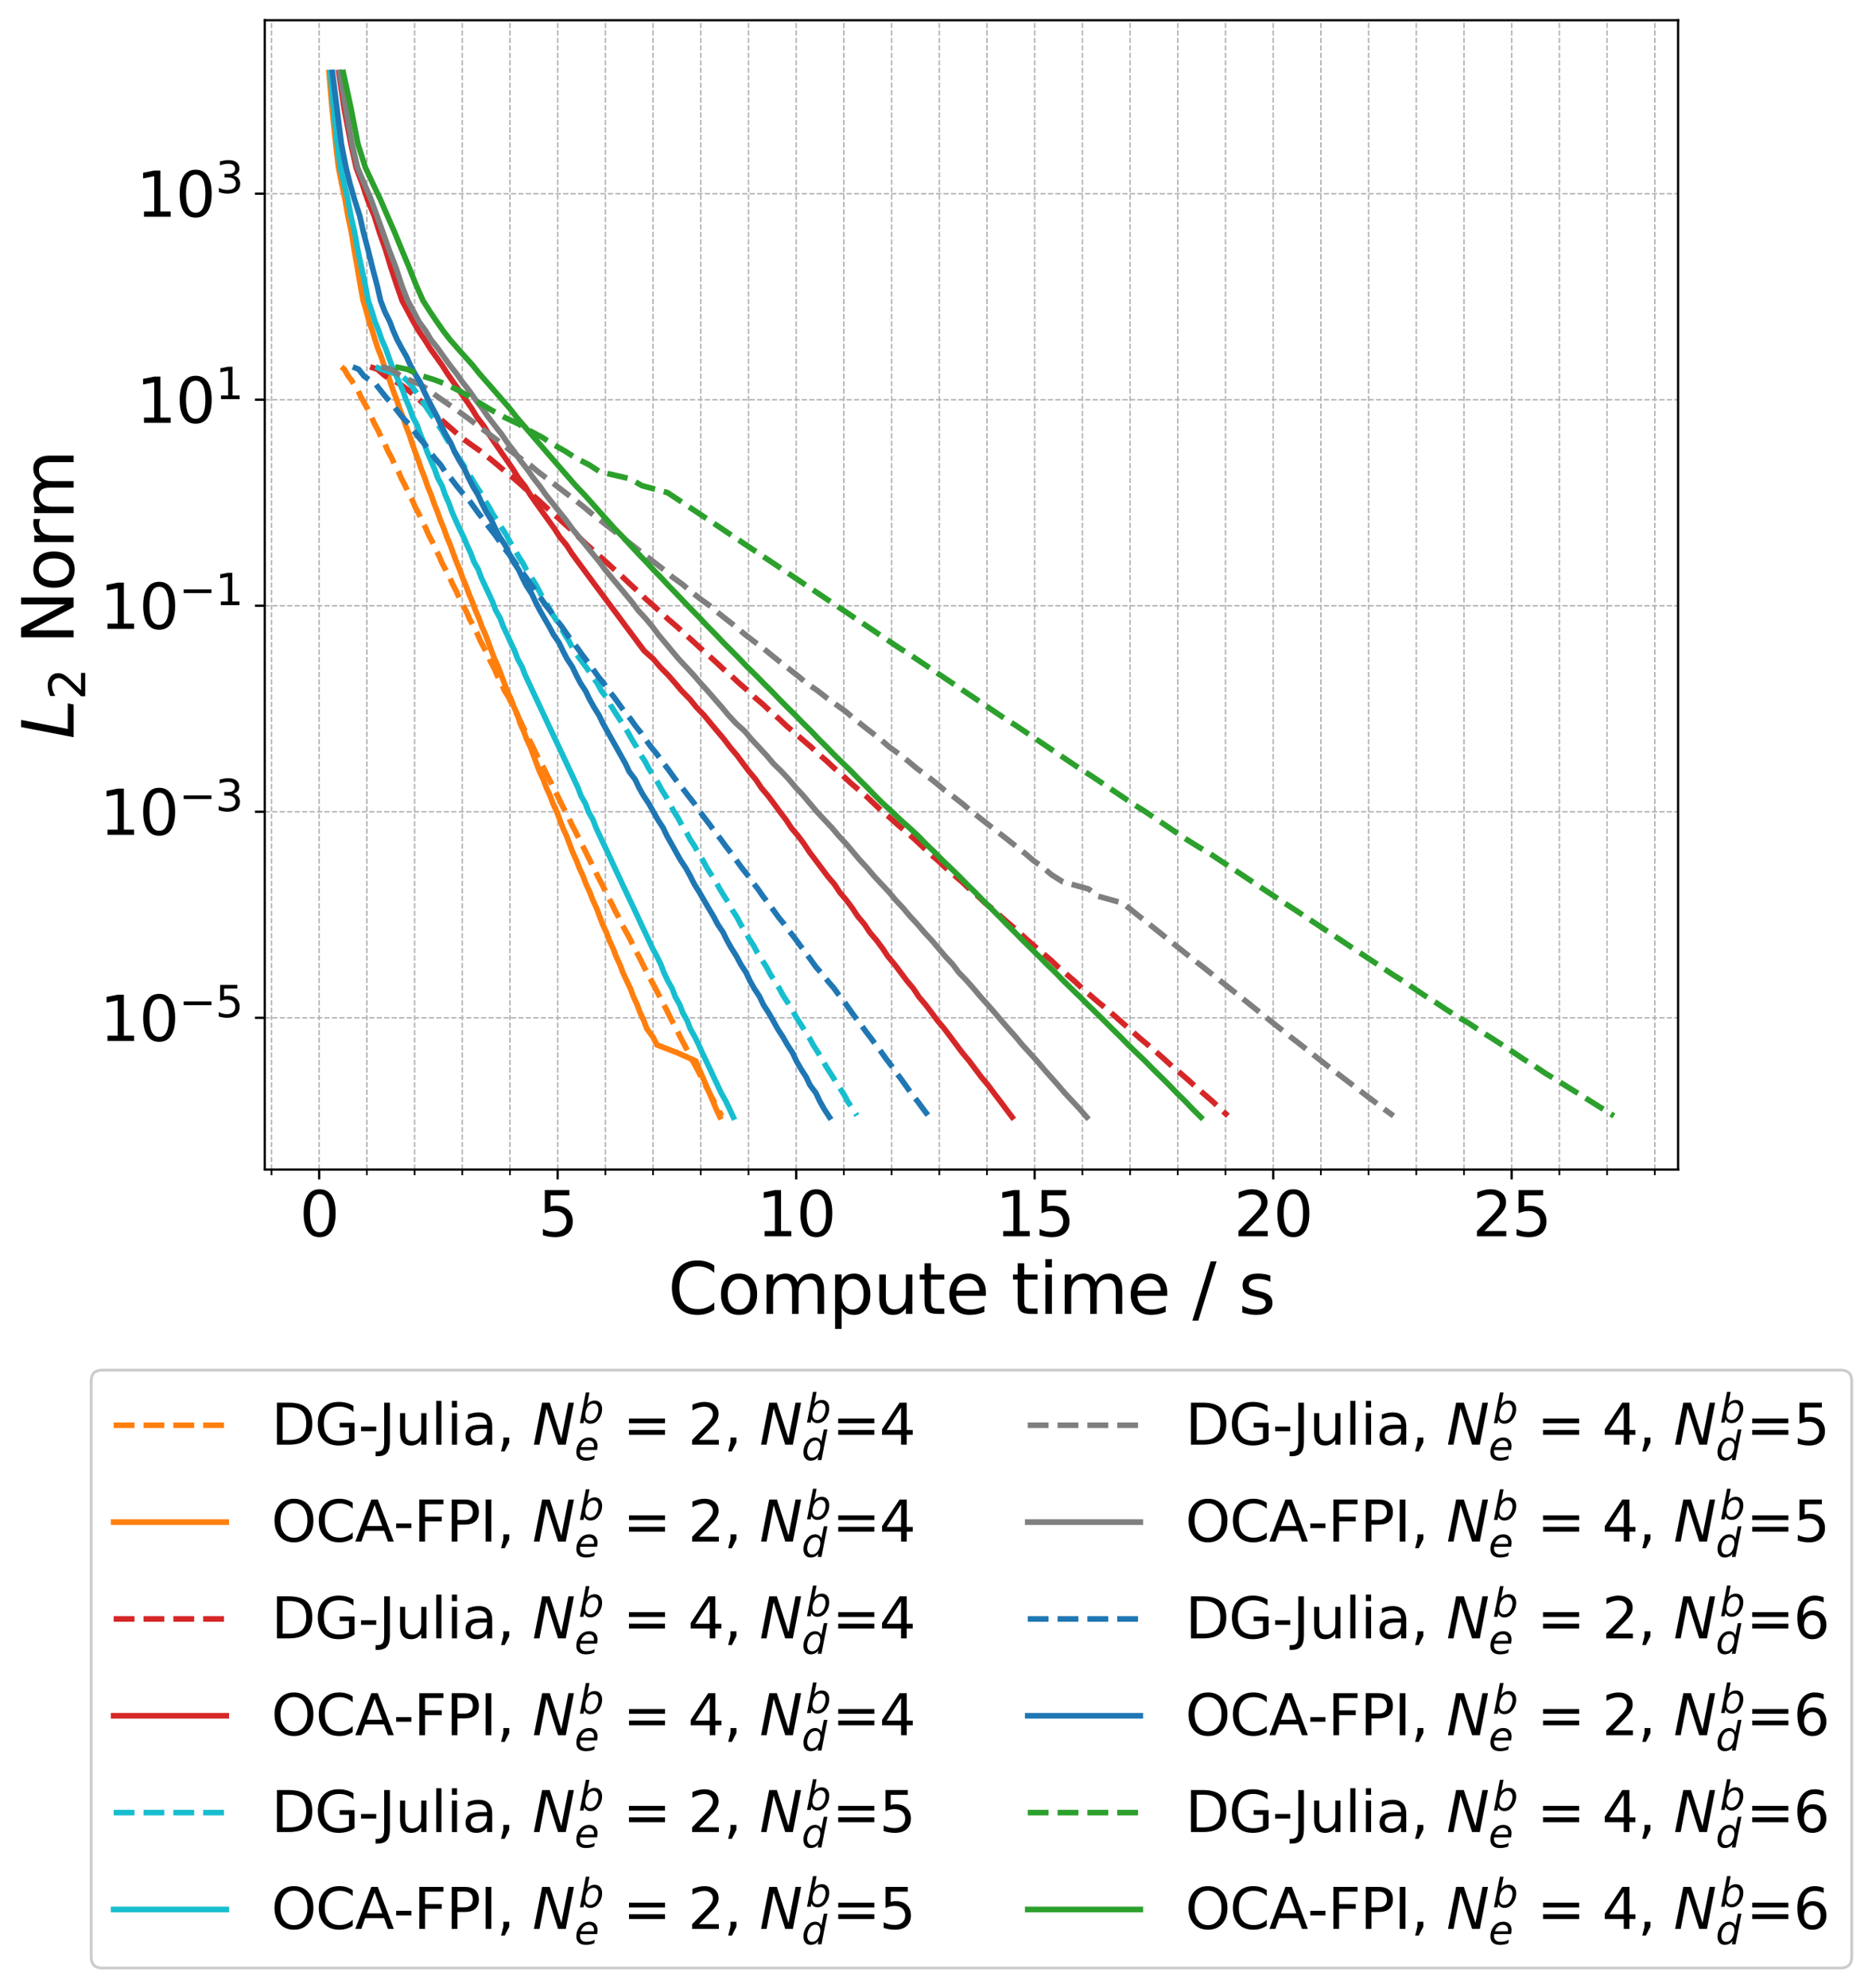<?xml version="1.0" encoding="utf-8" standalone="no"?>
<!DOCTYPE svg PUBLIC "-//W3C//DTD SVG 1.1//EN"
  "http://www.w3.org/Graphics/SVG/1.1/DTD/svg11.dtd">
<svg xmlns:xlink="http://www.w3.org/1999/xlink" width="665.195pt" height="706.276pt" viewBox="0 0 665.195 706.276" xmlns="http://www.w3.org/2000/svg" version="1.1">
 <defs>
  <style type="text/css">*{stroke-linejoin: round; stroke-linecap: butt}</style>
 </defs>
 <g id="figure_1">
  <g id="patch_1">
   <path d="M 0 706.276 
L 665.195 706.276 
L 665.195 0 
L 0 0 
z
" style="fill: #ffffff"/>
  </g>
  <g id="axes_1">
   <g id="patch_2">
    <path d="M 94.095 415.44 
L 596.295 415.44 
L 596.295 7.2 
L 94.095 7.2 
z
" style="fill: #ffffff"/>
   </g>
   <g id="matplotlib.axis_1">
    <g id="xtick_1">
     <g id="line2d_1">
      <path d="M 113.414 415.44 
L 113.414 7.2 
" clip-path="url(#p0d6a9e7e04)" style="fill: none; stroke-dasharray: 1.85,0.8; stroke-dashoffset: 0; stroke: #b0b0b0; stroke-width: 0.5"/>
     </g>
     <g id="line2d_2">
      <defs>
       <path id="m8dc719a281" d="M 0 0 
L 0 3.5 
" style="stroke: #000000; stroke-width: 0.8"/>
      </defs>
      <g>
       <use xlink:href="#m8dc719a281" x="113.414" y="415.44" style="stroke: #000000; stroke-width: 0.8"/>
      </g>
     </g>
     <g id="text_1">
      <!-- 0 -->
      <g transform="translate(106.415 439.157) scale(0.22 -0.22)">
       <defs>
        <path id="DejaVuSans-30" d="M 2034 4250 
Q 1547 4250 1301 3770 
Q 1056 3291 1056 2328 
Q 1056 1369 1301 889 
Q 1547 409 2034 409 
Q 2525 409 2770 889 
Q 3016 1369 3016 2328 
Q 3016 3291 2770 3770 
Q 2525 4250 2034 4250 
z
M 2034 4750 
Q 2819 4750 3233 4129 
Q 3647 3509 3647 2328 
Q 3647 1150 3233 529 
Q 2819 -91 2034 -91 
Q 1250 -91 836 529 
Q 422 1150 422 2328 
Q 422 3509 836 4129 
Q 1250 4750 2034 4750 
z
" transform="scale(0.016)"/>
       </defs>
       <use xlink:href="#DejaVuSans-30"/>
      </g>
     </g>
    </g>
    <g id="xtick_2">
     <g id="line2d_3">
      <path d="M 198.163 415.44 
L 198.163 7.2 
" clip-path="url(#p0d6a9e7e04)" style="fill: none; stroke-dasharray: 1.85,0.8; stroke-dashoffset: 0; stroke: #b0b0b0; stroke-width: 0.5"/>
     </g>
     <g id="line2d_4">
      <g>
       <use xlink:href="#m8dc719a281" x="198.163" y="415.44" style="stroke: #000000; stroke-width: 0.8"/>
      </g>
     </g>
     <g id="text_2">
      <!-- 5 -->
      <g transform="translate(191.165 439.157) scale(0.22 -0.22)">
       <defs>
        <path id="DejaVuSans-35" d="M 691 4666 
L 3169 4666 
L 3169 4134 
L 1269 4134 
L 1269 2991 
Q 1406 3038 1543 3061 
Q 1681 3084 1819 3084 
Q 2600 3084 3056 2656 
Q 3513 2228 3513 1497 
Q 3513 744 3044 326 
Q 2575 -91 1722 -91 
Q 1428 -91 1123 -41 
Q 819 9 494 109 
L 494 744 
Q 775 591 1075 516 
Q 1375 441 1709 441 
Q 2250 441 2565 725 
Q 2881 1009 2881 1497 
Q 2881 1984 2565 2268 
Q 2250 2553 1709 2553 
Q 1456 2553 1204 2497 
Q 953 2441 691 2322 
L 691 4666 
z
" transform="scale(0.016)"/>
       </defs>
       <use xlink:href="#DejaVuSans-35"/>
      </g>
     </g>
    </g>
    <g id="xtick_3">
     <g id="line2d_5">
      <path d="M 282.913 415.44 
L 282.913 7.2 
" clip-path="url(#p0d6a9e7e04)" style="fill: none; stroke-dasharray: 1.85,0.8; stroke-dashoffset: 0; stroke: #b0b0b0; stroke-width: 0.5"/>
     </g>
     <g id="line2d_6">
      <g>
       <use xlink:href="#m8dc719a281" x="282.913" y="415.44" style="stroke: #000000; stroke-width: 0.8"/>
      </g>
     </g>
     <g id="text_3">
      <!-- 10 -->
      <g transform="translate(268.915 439.157) scale(0.22 -0.22)">
       <defs>
        <path id="DejaVuSans-31" d="M 794 531 
L 1825 531 
L 1825 4091 
L 703 3866 
L 703 4441 
L 1819 4666 
L 2450 4666 
L 2450 531 
L 3481 531 
L 3481 0 
L 794 0 
L 794 531 
z
" transform="scale(0.016)"/>
       </defs>
       <use xlink:href="#DejaVuSans-31"/>
       <use xlink:href="#DejaVuSans-30" x="63.623"/>
      </g>
     </g>
    </g>
    <g id="xtick_4">
     <g id="line2d_7">
      <path d="M 367.662 415.44 
L 367.662 7.2 
" clip-path="url(#p0d6a9e7e04)" style="fill: none; stroke-dasharray: 1.85,0.8; stroke-dashoffset: 0; stroke: #b0b0b0; stroke-width: 0.5"/>
     </g>
     <g id="line2d_8">
      <g>
       <use xlink:href="#m8dc719a281" x="367.662" y="415.44" style="stroke: #000000; stroke-width: 0.8"/>
      </g>
     </g>
     <g id="text_4">
      <!-- 15 -->
      <g transform="translate(353.665 439.157) scale(0.22 -0.22)">
       <use xlink:href="#DejaVuSans-31"/>
       <use xlink:href="#DejaVuSans-35" x="63.623"/>
      </g>
     </g>
    </g>
    <g id="xtick_5">
     <g id="line2d_9">
      <path d="M 452.412 415.44 
L 452.412 7.2 
" clip-path="url(#p0d6a9e7e04)" style="fill: none; stroke-dasharray: 1.85,0.8; stroke-dashoffset: 0; stroke: #b0b0b0; stroke-width: 0.5"/>
     </g>
     <g id="line2d_10">
      <g>
       <use xlink:href="#m8dc719a281" x="452.412" y="415.44" style="stroke: #000000; stroke-width: 0.8"/>
      </g>
     </g>
     <g id="text_5">
      <!-- 20 -->
      <g transform="translate(438.414 439.157) scale(0.22 -0.22)">
       <defs>
        <path id="DejaVuSans-32" d="M 1228 531 
L 3431 531 
L 3431 0 
L 469 0 
L 469 531 
Q 828 903 1448 1529 
Q 2069 2156 2228 2338 
Q 2531 2678 2651 2914 
Q 2772 3150 2772 3378 
Q 2772 3750 2511 3984 
Q 2250 4219 1831 4219 
Q 1534 4219 1204 4116 
Q 875 4013 500 3803 
L 500 4441 
Q 881 4594 1212 4672 
Q 1544 4750 1819 4750 
Q 2544 4750 2975 4387 
Q 3406 4025 3406 3419 
Q 3406 3131 3298 2873 
Q 3191 2616 2906 2266 
Q 2828 2175 2409 1742 
Q 1991 1309 1228 531 
z
" transform="scale(0.016)"/>
       </defs>
       <use xlink:href="#DejaVuSans-32"/>
       <use xlink:href="#DejaVuSans-30" x="63.623"/>
      </g>
     </g>
    </g>
    <g id="xtick_6">
     <g id="line2d_11">
      <path d="M 537.161 415.44 
L 537.161 7.2 
" clip-path="url(#p0d6a9e7e04)" style="fill: none; stroke-dasharray: 1.85,0.8; stroke-dashoffset: 0; stroke: #b0b0b0; stroke-width: 0.5"/>
     </g>
     <g id="line2d_12">
      <g>
       <use xlink:href="#m8dc719a281" x="537.161" y="415.44" style="stroke: #000000; stroke-width: 0.8"/>
      </g>
     </g>
     <g id="text_6">
      <!-- 25 -->
      <g transform="translate(523.164 439.157) scale(0.22 -0.22)">
       <use xlink:href="#DejaVuSans-32"/>
       <use xlink:href="#DejaVuSans-35" x="63.623"/>
      </g>
     </g>
    </g>
    <g id="xtick_7">
     <g id="line2d_13">
      <path d="M 96.464 415.44 
L 96.464 7.2 
" clip-path="url(#p0d6a9e7e04)" style="fill: none; stroke-dasharray: 1.85,0.8; stroke-dashoffset: 0; stroke: #b0b0b0; stroke-width: 0.5"/>
     </g>
     <g id="line2d_14">
      <defs>
       <path id="mb95588fc8b" d="M 0 0 
L 0 2 
" style="stroke: #000000; stroke-width: 0.6"/>
      </defs>
      <g>
       <use xlink:href="#mb95588fc8b" x="96.464" y="415.44" style="stroke: #000000; stroke-width: 0.6"/>
      </g>
     </g>
    </g>
    <g id="xtick_8">
     <g id="line2d_15">
      <path d="M 130.364 415.44 
L 130.364 7.2 
" clip-path="url(#p0d6a9e7e04)" style="fill: none; stroke-dasharray: 1.85,0.8; stroke-dashoffset: 0; stroke: #b0b0b0; stroke-width: 0.5"/>
     </g>
     <g id="line2d_16">
      <g>
       <use xlink:href="#mb95588fc8b" x="130.364" y="415.44" style="stroke: #000000; stroke-width: 0.6"/>
      </g>
     </g>
    </g>
    <g id="xtick_9">
     <g id="line2d_17">
      <path d="M 147.314 415.44 
L 147.314 7.2 
" clip-path="url(#p0d6a9e7e04)" style="fill: none; stroke-dasharray: 1.85,0.8; stroke-dashoffset: 0; stroke: #b0b0b0; stroke-width: 0.5"/>
     </g>
     <g id="line2d_18">
      <g>
       <use xlink:href="#mb95588fc8b" x="147.314" y="415.44" style="stroke: #000000; stroke-width: 0.6"/>
      </g>
     </g>
    </g>
    <g id="xtick_10">
     <g id="line2d_19">
      <path d="M 164.264 415.44 
L 164.264 7.2 
" clip-path="url(#p0d6a9e7e04)" style="fill: none; stroke-dasharray: 1.85,0.8; stroke-dashoffset: 0; stroke: #b0b0b0; stroke-width: 0.5"/>
     </g>
     <g id="line2d_20">
      <g>
       <use xlink:href="#mb95588fc8b" x="164.264" y="415.44" style="stroke: #000000; stroke-width: 0.6"/>
      </g>
     </g>
    </g>
    <g id="xtick_11">
     <g id="line2d_21">
      <path d="M 181.214 415.44 
L 181.214 7.2 
" clip-path="url(#p0d6a9e7e04)" style="fill: none; stroke-dasharray: 1.85,0.8; stroke-dashoffset: 0; stroke: #b0b0b0; stroke-width: 0.5"/>
     </g>
     <g id="line2d_22">
      <g>
       <use xlink:href="#mb95588fc8b" x="181.214" y="415.44" style="stroke: #000000; stroke-width: 0.6"/>
      </g>
     </g>
    </g>
    <g id="xtick_12">
     <g id="line2d_23">
      <path d="M 215.113 415.44 
L 215.113 7.2 
" clip-path="url(#p0d6a9e7e04)" style="fill: none; stroke-dasharray: 1.85,0.8; stroke-dashoffset: 0; stroke: #b0b0b0; stroke-width: 0.5"/>
     </g>
     <g id="line2d_24">
      <g>
       <use xlink:href="#mb95588fc8b" x="215.113" y="415.44" style="stroke: #000000; stroke-width: 0.6"/>
      </g>
     </g>
    </g>
    <g id="xtick_13">
     <g id="line2d_25">
      <path d="M 232.063 415.44 
L 232.063 7.2 
" clip-path="url(#p0d6a9e7e04)" style="fill: none; stroke-dasharray: 1.85,0.8; stroke-dashoffset: 0; stroke: #b0b0b0; stroke-width: 0.5"/>
     </g>
     <g id="line2d_26">
      <g>
       <use xlink:href="#mb95588fc8b" x="232.063" y="415.44" style="stroke: #000000; stroke-width: 0.6"/>
      </g>
     </g>
    </g>
    <g id="xtick_14">
     <g id="line2d_27">
      <path d="M 249.013 415.44 
L 249.013 7.2 
" clip-path="url(#p0d6a9e7e04)" style="fill: none; stroke-dasharray: 1.85,0.8; stroke-dashoffset: 0; stroke: #b0b0b0; stroke-width: 0.5"/>
     </g>
     <g id="line2d_28">
      <g>
       <use xlink:href="#mb95588fc8b" x="249.013" y="415.44" style="stroke: #000000; stroke-width: 0.6"/>
      </g>
     </g>
    </g>
    <g id="xtick_15">
     <g id="line2d_29">
      <path d="M 265.963 415.44 
L 265.963 7.2 
" clip-path="url(#p0d6a9e7e04)" style="fill: none; stroke-dasharray: 1.85,0.8; stroke-dashoffset: 0; stroke: #b0b0b0; stroke-width: 0.5"/>
     </g>
     <g id="line2d_30">
      <g>
       <use xlink:href="#mb95588fc8b" x="265.963" y="415.44" style="stroke: #000000; stroke-width: 0.6"/>
      </g>
     </g>
    </g>
    <g id="xtick_16">
     <g id="line2d_31">
      <path d="M 299.863 415.44 
L 299.863 7.2 
" clip-path="url(#p0d6a9e7e04)" style="fill: none; stroke-dasharray: 1.85,0.8; stroke-dashoffset: 0; stroke: #b0b0b0; stroke-width: 0.5"/>
     </g>
     <g id="line2d_32">
      <g>
       <use xlink:href="#mb95588fc8b" x="299.863" y="415.44" style="stroke: #000000; stroke-width: 0.6"/>
      </g>
     </g>
    </g>
    <g id="xtick_17">
     <g id="line2d_33">
      <path d="M 316.813 415.44 
L 316.813 7.2 
" clip-path="url(#p0d6a9e7e04)" style="fill: none; stroke-dasharray: 1.85,0.8; stroke-dashoffset: 0; stroke: #b0b0b0; stroke-width: 0.5"/>
     </g>
     <g id="line2d_34">
      <g>
       <use xlink:href="#mb95588fc8b" x="316.813" y="415.44" style="stroke: #000000; stroke-width: 0.6"/>
      </g>
     </g>
    </g>
    <g id="xtick_18">
     <g id="line2d_35">
      <path d="M 333.763 415.44 
L 333.763 7.2 
" clip-path="url(#p0d6a9e7e04)" style="fill: none; stroke-dasharray: 1.85,0.8; stroke-dashoffset: 0; stroke: #b0b0b0; stroke-width: 0.5"/>
     </g>
     <g id="line2d_36">
      <g>
       <use xlink:href="#mb95588fc8b" x="333.763" y="415.44" style="stroke: #000000; stroke-width: 0.6"/>
      </g>
     </g>
    </g>
    <g id="xtick_19">
     <g id="line2d_37">
      <path d="M 350.713 415.44 
L 350.713 7.2 
" clip-path="url(#p0d6a9e7e04)" style="fill: none; stroke-dasharray: 1.85,0.8; stroke-dashoffset: 0; stroke: #b0b0b0; stroke-width: 0.5"/>
     </g>
     <g id="line2d_38">
      <g>
       <use xlink:href="#mb95588fc8b" x="350.713" y="415.44" style="stroke: #000000; stroke-width: 0.6"/>
      </g>
     </g>
    </g>
    <g id="xtick_20">
     <g id="line2d_39">
      <path d="M 384.612 415.44 
L 384.612 7.2 
" clip-path="url(#p0d6a9e7e04)" style="fill: none; stroke-dasharray: 1.85,0.8; stroke-dashoffset: 0; stroke: #b0b0b0; stroke-width: 0.5"/>
     </g>
     <g id="line2d_40">
      <g>
       <use xlink:href="#mb95588fc8b" x="384.612" y="415.44" style="stroke: #000000; stroke-width: 0.6"/>
      </g>
     </g>
    </g>
    <g id="xtick_21">
     <g id="line2d_41">
      <path d="M 401.562 415.44 
L 401.562 7.2 
" clip-path="url(#p0d6a9e7e04)" style="fill: none; stroke-dasharray: 1.85,0.8; stroke-dashoffset: 0; stroke: #b0b0b0; stroke-width: 0.5"/>
     </g>
     <g id="line2d_42">
      <g>
       <use xlink:href="#mb95588fc8b" x="401.562" y="415.44" style="stroke: #000000; stroke-width: 0.6"/>
      </g>
     </g>
    </g>
    <g id="xtick_22">
     <g id="line2d_43">
      <path d="M 418.512 415.44 
L 418.512 7.2 
" clip-path="url(#p0d6a9e7e04)" style="fill: none; stroke-dasharray: 1.85,0.8; stroke-dashoffset: 0; stroke: #b0b0b0; stroke-width: 0.5"/>
     </g>
     <g id="line2d_44">
      <g>
       <use xlink:href="#mb95588fc8b" x="418.512" y="415.44" style="stroke: #000000; stroke-width: 0.6"/>
      </g>
     </g>
    </g>
    <g id="xtick_23">
     <g id="line2d_45">
      <path d="M 435.462 415.44 
L 435.462 7.2 
" clip-path="url(#p0d6a9e7e04)" style="fill: none; stroke-dasharray: 1.85,0.8; stroke-dashoffset: 0; stroke: #b0b0b0; stroke-width: 0.5"/>
     </g>
     <g id="line2d_46">
      <g>
       <use xlink:href="#mb95588fc8b" x="435.462" y="415.44" style="stroke: #000000; stroke-width: 0.6"/>
      </g>
     </g>
    </g>
    <g id="xtick_24">
     <g id="line2d_47">
      <path d="M 469.362 415.44 
L 469.362 7.2 
" clip-path="url(#p0d6a9e7e04)" style="fill: none; stroke-dasharray: 1.85,0.8; stroke-dashoffset: 0; stroke: #b0b0b0; stroke-width: 0.5"/>
     </g>
     <g id="line2d_48">
      <g>
       <use xlink:href="#mb95588fc8b" x="469.362" y="415.44" style="stroke: #000000; stroke-width: 0.6"/>
      </g>
     </g>
    </g>
    <g id="xtick_25">
     <g id="line2d_49">
      <path d="M 486.312 415.44 
L 486.312 7.2 
" clip-path="url(#p0d6a9e7e04)" style="fill: none; stroke-dasharray: 1.85,0.8; stroke-dashoffset: 0; stroke: #b0b0b0; stroke-width: 0.5"/>
     </g>
     <g id="line2d_50">
      <g>
       <use xlink:href="#mb95588fc8b" x="486.312" y="415.44" style="stroke: #000000; stroke-width: 0.6"/>
      </g>
     </g>
    </g>
    <g id="xtick_26">
     <g id="line2d_51">
      <path d="M 503.262 415.44 
L 503.262 7.2 
" clip-path="url(#p0d6a9e7e04)" style="fill: none; stroke-dasharray: 1.85,0.8; stroke-dashoffset: 0; stroke: #b0b0b0; stroke-width: 0.5"/>
     </g>
     <g id="line2d_52">
      <g>
       <use xlink:href="#mb95588fc8b" x="503.262" y="415.44" style="stroke: #000000; stroke-width: 0.6"/>
      </g>
     </g>
    </g>
    <g id="xtick_27">
     <g id="line2d_53">
      <path d="M 520.211 415.44 
L 520.211 7.2 
" clip-path="url(#p0d6a9e7e04)" style="fill: none; stroke-dasharray: 1.85,0.8; stroke-dashoffset: 0; stroke: #b0b0b0; stroke-width: 0.5"/>
     </g>
     <g id="line2d_54">
      <g>
       <use xlink:href="#mb95588fc8b" x="520.211" y="415.44" style="stroke: #000000; stroke-width: 0.6"/>
      </g>
     </g>
    </g>
    <g id="xtick_28">
     <g id="line2d_55">
      <path d="M 554.111 415.44 
L 554.111 7.2 
" clip-path="url(#p0d6a9e7e04)" style="fill: none; stroke-dasharray: 1.85,0.8; stroke-dashoffset: 0; stroke: #b0b0b0; stroke-width: 0.5"/>
     </g>
     <g id="line2d_56">
      <g>
       <use xlink:href="#mb95588fc8b" x="554.111" y="415.44" style="stroke: #000000; stroke-width: 0.6"/>
      </g>
     </g>
    </g>
    <g id="xtick_29">
     <g id="line2d_57">
      <path d="M 571.061 415.44 
L 571.061 7.2 
" clip-path="url(#p0d6a9e7e04)" style="fill: none; stroke-dasharray: 1.85,0.8; stroke-dashoffset: 0; stroke: #b0b0b0; stroke-width: 0.5"/>
     </g>
     <g id="line2d_58">
      <g>
       <use xlink:href="#mb95588fc8b" x="571.061" y="415.44" style="stroke: #000000; stroke-width: 0.6"/>
      </g>
     </g>
    </g>
    <g id="xtick_30">
     <g id="line2d_59">
      <path d="M 588.011 415.44 
L 588.011 7.2 
" clip-path="url(#p0d6a9e7e04)" style="fill: none; stroke-dasharray: 1.85,0.8; stroke-dashoffset: 0; stroke: #b0b0b0; stroke-width: 0.5"/>
     </g>
     <g id="line2d_60">
      <g>
       <use xlink:href="#mb95588fc8b" x="588.011" y="415.44" style="stroke: #000000; stroke-width: 0.6"/>
      </g>
     </g>
    </g>
    <g id="text_7">
     <!-- Compute time / s -->
     <g transform="translate(237.312 466.728) scale(0.25 -0.25)">
      <defs>
       <path id="DejaVuSans-43" d="M 4122 4306 
L 4122 3641 
Q 3803 3938 3442 4084 
Q 3081 4231 2675 4231 
Q 1875 4231 1450 3742 
Q 1025 3253 1025 2328 
Q 1025 1406 1450 917 
Q 1875 428 2675 428 
Q 3081 428 3442 575 
Q 3803 722 4122 1019 
L 4122 359 
Q 3791 134 3420 21 
Q 3050 -91 2638 -91 
Q 1578 -91 968 557 
Q 359 1206 359 2328 
Q 359 3453 968 4101 
Q 1578 4750 2638 4750 
Q 3056 4750 3426 4639 
Q 3797 4528 4122 4306 
z
" transform="scale(0.016)"/>
       <path id="DejaVuSans-6f" d="M 1959 3097 
Q 1497 3097 1228 2736 
Q 959 2375 959 1747 
Q 959 1119 1226 758 
Q 1494 397 1959 397 
Q 2419 397 2687 759 
Q 2956 1122 2956 1747 
Q 2956 2369 2687 2733 
Q 2419 3097 1959 3097 
z
M 1959 3584 
Q 2709 3584 3137 3096 
Q 3566 2609 3566 1747 
Q 3566 888 3137 398 
Q 2709 -91 1959 -91 
Q 1206 -91 779 398 
Q 353 888 353 1747 
Q 353 2609 779 3096 
Q 1206 3584 1959 3584 
z
" transform="scale(0.016)"/>
       <path id="DejaVuSans-6d" d="M 3328 2828 
Q 3544 3216 3844 3400 
Q 4144 3584 4550 3584 
Q 5097 3584 5394 3201 
Q 5691 2819 5691 2113 
L 5691 0 
L 5113 0 
L 5113 2094 
Q 5113 2597 4934 2840 
Q 4756 3084 4391 3084 
Q 3944 3084 3684 2787 
Q 3425 2491 3425 1978 
L 3425 0 
L 2847 0 
L 2847 2094 
Q 2847 2600 2669 2842 
Q 2491 3084 2119 3084 
Q 1678 3084 1418 2786 
Q 1159 2488 1159 1978 
L 1159 0 
L 581 0 
L 581 3500 
L 1159 3500 
L 1159 2956 
Q 1356 3278 1631 3431 
Q 1906 3584 2284 3584 
Q 2666 3584 2933 3390 
Q 3200 3197 3328 2828 
z
" transform="scale(0.016)"/>
       <path id="DejaVuSans-70" d="M 1159 525 
L 1159 -1331 
L 581 -1331 
L 581 3500 
L 1159 3500 
L 1159 2969 
Q 1341 3281 1617 3432 
Q 1894 3584 2278 3584 
Q 2916 3584 3314 3078 
Q 3713 2572 3713 1747 
Q 3713 922 3314 415 
Q 2916 -91 2278 -91 
Q 1894 -91 1617 61 
Q 1341 213 1159 525 
z
M 3116 1747 
Q 3116 2381 2855 2742 
Q 2594 3103 2138 3103 
Q 1681 3103 1420 2742 
Q 1159 2381 1159 1747 
Q 1159 1113 1420 752 
Q 1681 391 2138 391 
Q 2594 391 2855 752 
Q 3116 1113 3116 1747 
z
" transform="scale(0.016)"/>
       <path id="DejaVuSans-75" d="M 544 1381 
L 544 3500 
L 1119 3500 
L 1119 1403 
Q 1119 906 1312 657 
Q 1506 409 1894 409 
Q 2359 409 2629 706 
Q 2900 1003 2900 1516 
L 2900 3500 
L 3475 3500 
L 3475 0 
L 2900 0 
L 2900 538 
Q 2691 219 2414 64 
Q 2138 -91 1772 -91 
Q 1169 -91 856 284 
Q 544 659 544 1381 
z
M 1991 3584 
L 1991 3584 
z
" transform="scale(0.016)"/>
       <path id="DejaVuSans-74" d="M 1172 4494 
L 1172 3500 
L 2356 3500 
L 2356 3053 
L 1172 3053 
L 1172 1153 
Q 1172 725 1289 603 
Q 1406 481 1766 481 
L 2356 481 
L 2356 0 
L 1766 0 
Q 1100 0 847 248 
Q 594 497 594 1153 
L 594 3053 
L 172 3053 
L 172 3500 
L 594 3500 
L 594 4494 
L 1172 4494 
z
" transform="scale(0.016)"/>
       <path id="DejaVuSans-65" d="M 3597 1894 
L 3597 1613 
L 953 1613 
Q 991 1019 1311 708 
Q 1631 397 2203 397 
Q 2534 397 2845 478 
Q 3156 559 3463 722 
L 3463 178 
Q 3153 47 2828 -22 
Q 2503 -91 2169 -91 
Q 1331 -91 842 396 
Q 353 884 353 1716 
Q 353 2575 817 3079 
Q 1281 3584 2069 3584 
Q 2775 3584 3186 3129 
Q 3597 2675 3597 1894 
z
M 3022 2063 
Q 3016 2534 2758 2815 
Q 2500 3097 2075 3097 
Q 1594 3097 1305 2825 
Q 1016 2553 972 2059 
L 3022 2063 
z
" transform="scale(0.016)"/>
       <path id="DejaVuSans-20" transform="scale(0.016)"/>
       <path id="DejaVuSans-69" d="M 603 3500 
L 1178 3500 
L 1178 0 
L 603 0 
L 603 3500 
z
M 603 4863 
L 1178 4863 
L 1178 4134 
L 603 4134 
L 603 4863 
z
" transform="scale(0.016)"/>
       <path id="DejaVuSans-2f" d="M 1625 4666 
L 2156 4666 
L 531 -594 
L 0 -594 
L 1625 4666 
z
" transform="scale(0.016)"/>
       <path id="DejaVuSans-73" d="M 2834 3397 
L 2834 2853 
Q 2591 2978 2328 3040 
Q 2066 3103 1784 3103 
Q 1356 3103 1142 2972 
Q 928 2841 928 2578 
Q 928 2378 1081 2264 
Q 1234 2150 1697 2047 
L 1894 2003 
Q 2506 1872 2764 1633 
Q 3022 1394 3022 966 
Q 3022 478 2636 193 
Q 2250 -91 1575 -91 
Q 1294 -91 989 -36 
Q 684 19 347 128 
L 347 722 
Q 666 556 975 473 
Q 1284 391 1588 391 
Q 1994 391 2212 530 
Q 2431 669 2431 922 
Q 2431 1156 2273 1281 
Q 2116 1406 1581 1522 
L 1381 1569 
Q 847 1681 609 1914 
Q 372 2147 372 2553 
Q 372 3047 722 3315 
Q 1072 3584 1716 3584 
Q 2034 3584 2315 3537 
Q 2597 3491 2834 3397 
z
" transform="scale(0.016)"/>
      </defs>
      <use xlink:href="#DejaVuSans-43"/>
      <use xlink:href="#DejaVuSans-6f" x="69.824"/>
      <use xlink:href="#DejaVuSans-6d" x="131.006"/>
      <use xlink:href="#DejaVuSans-70" x="228.418"/>
      <use xlink:href="#DejaVuSans-75" x="291.895"/>
      <use xlink:href="#DejaVuSans-74" x="355.273"/>
      <use xlink:href="#DejaVuSans-65" x="394.482"/>
      <use xlink:href="#DejaVuSans-20" x="456.006"/>
      <use xlink:href="#DejaVuSans-74" x="487.793"/>
      <use xlink:href="#DejaVuSans-69" x="527.002"/>
      <use xlink:href="#DejaVuSans-6d" x="554.785"/>
      <use xlink:href="#DejaVuSans-65" x="652.197"/>
      <use xlink:href="#DejaVuSans-20" x="713.721"/>
      <use xlink:href="#DejaVuSans-2f" x="745.508"/>
      <use xlink:href="#DejaVuSans-20" x="779.199"/>
      <use xlink:href="#DejaVuSans-73" x="810.986"/>
     </g>
    </g>
   </g>
   <g id="matplotlib.axis_2">
    <g id="ytick_1">
     <g id="line2d_61">
      <path d="M 94.095 361.55 
L 596.295 361.55 
" clip-path="url(#p0d6a9e7e04)" style="fill: none; stroke-dasharray: 1.85,0.8; stroke-dashoffset: 0; stroke: #b0b0b0; stroke-width: 0.5"/>
     </g>
     <g id="line2d_62">
      <defs>
       <path id="mbce2330ca7" d="M 0 0 
L -3.5 0 
" style="stroke: #000000; stroke-width: 0.8"/>
      </defs>
      <g>
       <use xlink:href="#mbce2330ca7" x="94.095" y="361.55" style="stroke: #000000; stroke-width: 0.8"/>
      </g>
     </g>
     <g id="text_8">
      <!-- $\mathdefault{10^{-5}}$ -->
      <g transform="translate(35.395 369.908) scale(0.22 -0.22)">
       <defs>
        <path id="DejaVuSans-2212" d="M 678 2272 
L 4684 2272 
L 4684 1741 
L 678 1741 
L 678 2272 
z
" transform="scale(0.016)"/>
       </defs>
       <use xlink:href="#DejaVuSans-31" transform="translate(0 0.684)"/>
       <use xlink:href="#DejaVuSans-30" transform="translate(63.623 0.684)"/>
       <use xlink:href="#DejaVuSans-2212" transform="translate(128.203 38.966) scale(0.7)"/>
       <use xlink:href="#DejaVuSans-35" transform="translate(186.855 38.966) scale(0.7)"/>
      </g>
     </g>
    </g>
    <g id="ytick_2">
     <g id="line2d_63">
      <path d="M 94.095 288.364 
L 596.295 288.364 
" clip-path="url(#p0d6a9e7e04)" style="fill: none; stroke-dasharray: 1.85,0.8; stroke-dashoffset: 0; stroke: #b0b0b0; stroke-width: 0.5"/>
     </g>
     <g id="line2d_64">
      <g>
       <use xlink:href="#mbce2330ca7" x="94.095" y="288.364" style="stroke: #000000; stroke-width: 0.8"/>
      </g>
     </g>
     <g id="text_9">
      <!-- $\mathdefault{10^{-3}}$ -->
      <g transform="translate(35.395 296.722) scale(0.22 -0.22)">
       <defs>
        <path id="DejaVuSans-33" d="M 2597 2516 
Q 3050 2419 3304 2112 
Q 3559 1806 3559 1356 
Q 3559 666 3084 287 
Q 2609 -91 1734 -91 
Q 1441 -91 1130 -33 
Q 819 25 488 141 
L 488 750 
Q 750 597 1062 519 
Q 1375 441 1716 441 
Q 2309 441 2620 675 
Q 2931 909 2931 1356 
Q 2931 1769 2642 2001 
Q 2353 2234 1838 2234 
L 1294 2234 
L 1294 2753 
L 1863 2753 
Q 2328 2753 2575 2939 
Q 2822 3125 2822 3475 
Q 2822 3834 2567 4026 
Q 2313 4219 1838 4219 
Q 1578 4219 1281 4162 
Q 984 4106 628 3988 
L 628 4550 
Q 988 4650 1302 4700 
Q 1616 4750 1894 4750 
Q 2613 4750 3031 4423 
Q 3450 4097 3450 3541 
Q 3450 3153 3228 2886 
Q 3006 2619 2597 2516 
z
" transform="scale(0.016)"/>
       </defs>
       <use xlink:href="#DejaVuSans-31" transform="translate(0 0.766)"/>
       <use xlink:href="#DejaVuSans-30" transform="translate(63.623 0.766)"/>
       <use xlink:href="#DejaVuSans-2212" transform="translate(128.203 39.047) scale(0.7)"/>
       <use xlink:href="#DejaVuSans-33" transform="translate(186.855 39.047) scale(0.7)"/>
      </g>
     </g>
    </g>
    <g id="ytick_3">
     <g id="line2d_65">
      <path d="M 94.095 215.177 
L 596.295 215.177 
" clip-path="url(#p0d6a9e7e04)" style="fill: none; stroke-dasharray: 1.85,0.8; stroke-dashoffset: 0; stroke: #b0b0b0; stroke-width: 0.5"/>
     </g>
     <g id="line2d_66">
      <g>
       <use xlink:href="#mbce2330ca7" x="94.095" y="215.177" style="stroke: #000000; stroke-width: 0.8"/>
      </g>
     </g>
     <g id="text_10">
      <!-- $\mathdefault{10^{-1}}$ -->
      <g transform="translate(35.395 223.536) scale(0.22 -0.22)">
       <use xlink:href="#DejaVuSans-31" transform="translate(0 0.684)"/>
       <use xlink:href="#DejaVuSans-30" transform="translate(63.623 0.684)"/>
       <use xlink:href="#DejaVuSans-2212" transform="translate(128.203 38.966) scale(0.7)"/>
       <use xlink:href="#DejaVuSans-31" transform="translate(186.855 38.966) scale(0.7)"/>
      </g>
     </g>
    </g>
    <g id="ytick_4">
     <g id="line2d_67">
      <path d="M 94.095 141.991 
L 596.295 141.991 
" clip-path="url(#p0d6a9e7e04)" style="fill: none; stroke-dasharray: 1.85,0.8; stroke-dashoffset: 0; stroke: #b0b0b0; stroke-width: 0.5"/>
     </g>
     <g id="line2d_68">
      <g>
       <use xlink:href="#mbce2330ca7" x="94.095" y="141.991" style="stroke: #000000; stroke-width: 0.8"/>
      </g>
     </g>
     <g id="text_11">
      <!-- $\mathdefault{10^{1}}$ -->
      <g transform="translate(48.375 150.349) scale(0.22 -0.22)">
       <use xlink:href="#DejaVuSans-31" transform="translate(0 0.684)"/>
       <use xlink:href="#DejaVuSans-30" transform="translate(63.623 0.684)"/>
       <use xlink:href="#DejaVuSans-31" transform="translate(128.203 38.966) scale(0.7)"/>
      </g>
     </g>
    </g>
    <g id="ytick_5">
     <g id="line2d_69">
      <path d="M 94.095 68.805 
L 596.295 68.805 
" clip-path="url(#p0d6a9e7e04)" style="fill: none; stroke-dasharray: 1.85,0.8; stroke-dashoffset: 0; stroke: #b0b0b0; stroke-width: 0.5"/>
     </g>
     <g id="line2d_70">
      <g>
       <use xlink:href="#mbce2330ca7" x="94.095" y="68.805" style="stroke: #000000; stroke-width: 0.8"/>
      </g>
     </g>
     <g id="text_12">
      <!-- $\mathdefault{10^{3}}$ -->
      <g transform="translate(48.375 77.163) scale(0.22 -0.22)">
       <use xlink:href="#DejaVuSans-31" transform="translate(0 0.766)"/>
       <use xlink:href="#DejaVuSans-30" transform="translate(63.623 0.766)"/>
       <use xlink:href="#DejaVuSans-33" transform="translate(128.203 39.047) scale(0.7)"/>
      </g>
     </g>
    </g>
    <g id="text_13">
     <!-- $L_2$ Norm -->
     <g transform="translate(26.196 262.57) rotate(-90) scale(0.25 -0.25)">
      <defs>
       <path id="DejaVuSans-Oblique-4c" d="M 1075 4666 
L 1709 4666 
L 909 525 
L 3181 525 
L 3078 0 
L 172 0 
L 1075 4666 
z
" transform="scale(0.016)"/>
       <path id="DejaVuSans-4e" d="M 628 4666 
L 1478 4666 
L 3547 763 
L 3547 4666 
L 4159 4666 
L 4159 0 
L 3309 0 
L 1241 3903 
L 1241 0 
L 628 0 
L 628 4666 
z
" transform="scale(0.016)"/>
       <path id="DejaVuSans-72" d="M 2631 2963 
Q 2534 3019 2420 3045 
Q 2306 3072 2169 3072 
Q 1681 3072 1420 2755 
Q 1159 2438 1159 1844 
L 1159 0 
L 581 0 
L 581 3500 
L 1159 3500 
L 1159 2956 
Q 1341 3275 1631 3429 
Q 1922 3584 2338 3584 
Q 2397 3584 2469 3576 
Q 2541 3569 2628 3553 
L 2631 2963 
z
" transform="scale(0.016)"/>
      </defs>
      <use xlink:href="#DejaVuSans-Oblique-4c" transform="translate(0 0.094)"/>
      <use xlink:href="#DejaVuSans-32" transform="translate(55.713 -16.312) scale(0.7)"/>
      <use xlink:href="#DejaVuSans-20" transform="translate(102.983 0.094)"/>
      <use xlink:href="#DejaVuSans-4e" transform="translate(134.771 0.094)"/>
      <use xlink:href="#DejaVuSans-6f" transform="translate(209.575 0.094)"/>
      <use xlink:href="#DejaVuSans-72" transform="translate(270.757 0.094)"/>
      <use xlink:href="#DejaVuSans-6d" transform="translate(311.87 0.094)"/>
     </g>
    </g>
   </g>
   <g id="line2d_71">
    <path d="M 121.33 130.311 
L 122.397 131.196 
L 123.736 133.585 
L 124.804 134.948 
L 125.855 136.631 
L 127.194 138.651 
L 128.262 141.014 
L 129.601 143.434 
L 130.94 145.82 
L 131.991 148.186 
L 133.076 150.579 
L 134.398 152.999 
L 135.466 155.423 
L 136.805 157.85 
L 137.873 160.276 
L 139.195 162.704 
L 140.263 165.142 
L 141.602 167.592 
L 142.669 170.053 
L 143.992 172.521 
L 145.076 174.996 
L 146.415 177.477 
L 147.483 179.963 
L 148.805 182.453 
L 149.873 184.948 
L 151.212 187.446 
L 152.28 189.946 
L 153.619 192.449 
L 154.67 194.955 
L 156.009 197.462 
L 157.06 199.97 
L 158.399 202.48 
L 159.738 204.991 
L 160.823 207.504 
L 162.162 210.017 
L 163.213 212.531 
L 164.552 215.045 
L 165.874 217.56 
L 166.942 220.076 
L 168.349 222.592 
L 169.603 225.109 
L 170.671 227.626 
L 172.01 230.143 
L 173.332 232.66 
L 174.4 235.178 
L 175.756 237.696 
L 176.807 240.214 
L 178.129 242.732 
L 179.23 245.25 
L 180.79 247.768 
L 181.976 250.287 
L 183.214 252.805 
L 184.485 255.324 
L 185.671 257.842 
L 186.96 260.361 
L 188.112 262.88 
L 189.417 265.399 
L 190.57 267.918 
L 191.943 270.436 
L 193.248 272.955 
L 194.434 275.474 
L 195.774 277.993 
L 196.977 280.512 
L 198.299 283.031 
L 199.502 285.55 
L 200.774 288.069 
L 202.13 290.588 
L 203.282 293.107 
L 204.621 295.626 
L 205.842 298.145 
L 207.13 300.664 
L 208.401 303.183 
L 209.639 305.702 
L 210.944 308.221 
L 212.147 310.74 
L 213.452 313.259 
L 214.74 315.778 
L 215.927 318.297 
L 217.283 320.816 
L 218.486 323.335 
L 219.825 325.854 
L 221.012 328.373 
L 222.419 330.892 
L 223.792 333.411 
L 224.995 335.93 
L 226.334 338.449 
L 227.639 340.968 
L 228.86 343.487 
L 230.182 346.006 
L 231.521 348.525 
L 232.877 351.044 
L 234.165 353.563 
L 235.436 356.083 
L 236.809 358.602 
L 238.013 361.12 
L 239.335 363.64 
L 240.674 366.159 
L 241.894 368.677 
L 243.233 371.197 
L 244.555 373.715 
L 245.793 376.234 
L 247.199 378.754 
L 248.522 381.273 
L 249.759 383.791 
L 251.132 386.314 
L 252.386 388.83 
L 253.776 391.348 
L 255.132 393.87 
L 256.386 396.382 
" clip-path="url(#p0d6a9e7e04)" style="fill: none; stroke-dasharray: 7.4,3.2; stroke-dashoffset: 0; stroke: #ff7f0e; stroke-width: 2"/>
   </g>
   <g id="line2d_72">
    <path d="M 116.923 25.756 
L 117.99 38.316 
L 119.296 51.173 
L 120.279 59.52 
L 121.414 65.206 
L 122.618 70.817 
L 123.618 76.646 
L 124.889 82.598 
L 125.855 88.664 
L 126.957 94.898 
L 128.059 101.351 
L 129.059 106.852 
L 130.262 110.776 
L 131.16 114.307 
L 132.33 117.584 
L 133.262 120.704 
L 134.262 123.739 
L 135.466 126.741 
L 136.449 129.738 
L 137.72 132.748 
L 138.686 135.777 
L 139.754 138.827 
L 140.924 141.894 
L 141.924 144.977 
L 143.161 148.07 
L 144.161 151.169 
L 145.398 154.27 
L 146.398 157.368 
L 147.5 160.462 
L 148.67 163.547 
L 149.704 166.623 
L 150.907 169.687 
L 151.941 172.738 
L 153.195 175.775 
L 154.229 178.798 
L 155.433 181.806 
L 156.501 184.792 
L 157.738 187.755 
L 158.772 190.701 
L 160.009 193.634 
L 161.043 196.556 
L 162.145 199.468 
L 163.348 202.37 
L 164.382 205.265 
L 165.62 208.154 
L 166.671 211.039 
L 167.891 213.921 
L 168.942 216.8 
L 170.196 219.676 
L 171.23 222.55 
L 172.501 225.422 
L 173.569 228.293 
L 174.637 231.162 
L 175.722 234.029 
L 177.044 236.895 
L 178.112 239.759 
L 179.18 242.623 
L 180.247 245.485 
L 181.586 248.347 
L 182.654 251.208 
L 183.976 254.068 
L 184.79 256.927 
L 186.112 259.786 
L 187.18 262.645 
L 188.519 265.503 
L 189.587 268.361 
L 190.655 271.218 
L 191.722 274.075 
L 193.062 276.932 
L 194.129 279.789 
L 195.468 282.645 
L 196.519 285.501 
L 197.858 288.357 
L 198.926 291.213 
L 200.011 294.069 
L 201.316 296.925 
L 202.384 299.78 
L 203.452 302.636 
L 204.774 305.491 
L 205.859 308.347 
L 207.181 311.202 
L 208.249 314.057 
L 209.588 316.912 
L 210.656 319.768 
L 211.995 322.623 
L 213.062 325.478 
L 214.13 328.333 
L 215.469 331.188 
L 216.52 334.043 
L 217.859 336.899 
L 218.927 339.753 
L 220.266 342.608 
L 221.334 345.461 
L 222.656 348.32 
L 224.029 351.177 
L 225.08 354.046 
L 226.402 356.861 
L 227.47 359.745 
L 228.792 362.587 
L 229.86 365.445 
L 231.995 368.294 
L 233.419 371.157 
L 240.725 373.985 
L 247.216 376.861 
L 248.437 379.748 
L 249.64 382.526 
L 250.878 385.469 
L 252.115 388.248 
L 253.318 391.149 
L 254.539 394.04 
L 255.776 396.701 
" clip-path="url(#p0d6a9e7e04)" style="fill: none; stroke: #ff7f0e; stroke-width: 2; stroke-linecap: square"/>
   </g>
   <g id="line2d_73">
    <path d="M 131.516 130.311 
L 134.144 131.196 
L 136.907 133.585 
L 139.483 134.948 
L 142.398 136.631 
L 145.127 138.651 
L 147.856 141.014 
L 150.534 143.434 
L 153.128 145.82 
L 155.721 148.186 
L 158.467 150.579 
L 161.247 152.999 
L 163.959 155.423 
L 167.281 157.85 
L 170.722 160.276 
L 173.806 162.704 
L 176.79 165.142 
L 179.637 167.592 
L 182.739 170.053 
L 185.553 172.521 
L 188.197 174.996 
L 191.146 177.477 
L 193.79 179.963 
L 196.638 182.453 
L 199.401 184.948 
L 202.164 187.446 
L 204.757 189.946 
L 207.401 192.449 
L 210.164 194.955 
L 212.927 197.462 
L 215.757 199.97 
L 218.486 202.48 
L 221.283 204.991 
L 223.927 207.504 
L 226.639 210.017 
L 229.233 212.531 
L 232.097 215.045 
L 234.86 217.56 
L 237.572 220.076 
L 240.538 222.592 
L 243.284 225.109 
L 246.064 227.626 
L 248.793 230.143 
L 251.606 232.66 
L 254.403 235.178 
L 257.064 237.696 
L 259.997 240.214 
L 262.709 242.732 
L 265.607 245.25 
L 268.268 247.768 
L 271.201 250.287 
L 273.862 252.805 
L 276.794 255.324 
L 279.455 257.842 
L 282.404 260.361 
L 285.32 262.88 
L 288.252 265.399 
L 290.913 267.918 
L 293.863 270.436 
L 296.524 272.955 
L 299.456 275.474 
L 302.117 277.993 
L 305.049 280.512 
L 308.016 283.031 
L 310.66 285.55 
L 313.321 288.069 
L 316.372 290.588 
L 319.186 293.107 
L 322.118 295.626 
L 325.05 298.145 
L 327.711 300.664 
L 330.373 303.183 
L 333.305 305.702 
L 335.966 308.221 
L 338.898 310.74 
L 341.831 313.259 
L 344.492 315.778 
L 347.441 318.297 
L 350.102 320.816 
L 353.306 323.335 
L 355.967 325.855 
L 358.899 328.373 
L 361.849 330.892 
L 364.493 333.41 
L 367.425 335.93 
L 370.357 338.449 
L 373.324 340.968 
L 375.968 343.487 
L 378.9 346.006 
L 381.833 348.525 
L 384.494 351.044 
L 387.443 353.563 
L 390.375 356.083 
L 393.477 358.601 
L 396.359 361.119 
L 399.223 363.661 
L 402.122 366.155 
L 404.918 368.671 
L 407.918 371.184 
L 410.851 373.707 
L 413.715 376.221 
L 416.495 378.797 
L 419.478 381.244 
L 422.394 383.769 
L 425.089 386.274 
L 428.004 388.75 
L 430.953 391.324 
L 433.614 393.818 
L 436.309 396.353 
" clip-path="url(#p0d6a9e7e04)" style="fill: none; stroke-dasharray: 7.4,3.2; stroke-dashoffset: 0; stroke: #d62728; stroke-width: 2"/>
   </g>
   <g id="line2d_74">
    <path d="M 120.397 25.756 
L 122.262 38.316 
L 124.703 51.173 
L 126.55 59.52 
L 128.703 65.206 
L 130.567 70.817 
L 132.974 76.646 
L 134.856 82.598 
L 136.991 88.664 
L 138.856 94.898 
L 141.008 101.351 
L 142.907 106.852 
L 145.026 110.776 
L 146.907 114.307 
L 148.788 117.584 
L 150.924 120.704 
L 152.806 123.739 
L 154.958 126.741 
L 157.094 129.738 
L 159.009 132.748 
L 161.111 135.777 
L 163.264 138.827 
L 165.399 141.894 
L 167.552 144.977 
L 169.416 148.07 
L 171.823 151.169 
L 173.739 154.27 
L 175.84 157.368 
L 177.976 160.462 
L 180.129 163.547 
L 182.264 166.623 
L 184.146 169.687 
L 186.553 172.738 
L 188.434 175.775 
L 190.57 178.798 
L 192.706 181.806 
L 194.858 184.792 
L 196.994 187.755 
L 198.875 190.701 
L 201.299 193.634 
L 203.181 196.556 
L 205.299 199.468 
L 207.452 202.37 
L 209.588 205.265 
L 211.74 208.154 
L 213.893 211.039 
L 216.029 213.921 
L 218.181 216.8 
L 220.317 219.676 
L 222.453 222.55 
L 224.605 225.422 
L 226.741 228.293 
L 228.877 231.162 
L 232.097 234.029 
L 234.521 236.895 
L 237.369 239.759 
L 239.877 242.623 
L 242.301 245.485 
L 245.132 248.347 
L 247.437 251.208 
L 250.183 254.068 
L 252.522 256.927 
L 254.929 259.786 
L 257.336 262.645 
L 259.505 265.503 
L 261.929 268.361 
L 264.048 271.218 
L 266.183 274.075 
L 268.59 276.932 
L 270.472 279.789 
L 272.879 282.645 
L 275.031 285.501 
L 277.133 288.357 
L 279.303 291.213 
L 281.184 294.069 
L 283.591 296.925 
L 285.727 299.78 
L 287.608 302.636 
L 289.761 305.491 
L 291.913 308.347 
L 294.049 311.202 
L 296.473 314.057 
L 298.354 316.912 
L 300.761 319.767 
L 302.897 322.623 
L 304.778 325.478 
L 307.185 328.334 
L 309.067 331.188 
L 311.49 334.043 
L 313.626 336.898 
L 315.508 339.755 
L 317.914 342.607 
L 320.05 345.462 
L 322.203 348.318 
L 324.593 351.172 
L 326.474 354.028 
L 328.881 356.882 
L 331.068 359.739 
L 333.169 362.594 
L 335.576 365.448 
L 337.729 368.302 
L 339.865 371.159 
L 342 374.012 
L 344.39 376.868 
L 346.543 379.724 
L 348.679 382.577 
L 351.085 385.436 
L 353.238 388.332 
L 355.374 391.128 
L 357.509 393.987 
L 359.662 396.834 
" clip-path="url(#p0d6a9e7e04)" style="fill: none; stroke: #d62728; stroke-width: 2; stroke-linecap: square"/>
   </g>
   <g id="line2d_75">
    <path d="M 133.432 130.311 
L 135.584 131.196 
L 142.805 133.585 
L 144.364 134.948 
L 146.026 136.631 
L 147.365 138.651 
L 149.246 141.014 
L 150.67 143.434 
L 152.229 145.82 
L 153.856 148.186 
L 155.484 150.579 
L 157.077 152.999 
L 158.433 155.423 
L 160.043 157.85 
L 161.399 160.276 
L 163.009 162.704 
L 164.637 165.142 
L 166.111 167.592 
L 167.671 170.053 
L 169.111 172.521 
L 170.755 174.996 
L 172.094 177.477 
L 173.688 179.963 
L 175.044 182.453 
L 176.637 184.948 
L 178.247 187.446 
L 179.875 189.946 
L 181.197 192.449 
L 182.807 194.955 
L 184.146 197.462 
L 185.756 199.97 
L 187.078 202.48 
L 188.722 204.991 
L 190.299 207.504 
L 191.638 210.017 
L 192.977 212.531 
L 194.587 215.045 
L 195.926 217.56 
L 197.536 220.076 
L 199.147 222.592 
L 200.486 225.109 
L 202.113 227.626 
L 203.435 230.143 
L 205.045 232.66 
L 206.927 235.178 
L 208.791 237.696 
L 210.418 240.214 
L 212.266 242.732 
L 213.605 245.25 
L 215.486 247.768 
L 216.842 250.287 
L 218.436 252.805 
L 220.046 255.324 
L 221.673 257.842 
L 223.266 260.361 
L 224.656 262.88 
L 226.232 265.399 
L 227.555 267.918 
L 229.182 270.436 
L 230.521 272.955 
L 232.131 275.474 
L 233.724 277.993 
L 235.097 280.512 
L 236.674 283.031 
L 238.013 285.55 
L 239.352 288.069 
L 240.962 290.588 
L 242.284 293.107 
L 243.894 295.626 
L 245.233 298.145 
L 246.86 300.664 
L 248.2 303.183 
L 249.81 305.702 
L 251.149 308.221 
L 252.759 310.74 
L 254.386 313.259 
L 255.776 315.778 
L 257.319 318.297 
L 258.929 320.816 
L 260.268 323.335 
L 261.895 325.854 
L 263.217 328.373 
L 264.827 330.892 
L 266.183 333.411 
L 267.811 335.93 
L 269.133 338.449 
L 270.743 340.968 
L 272.353 343.487 
L 273.692 346.006 
L 275.285 348.525 
L 276.896 351.044 
L 278.235 353.564 
L 279.879 356.082 
L 281.455 358.602 
L 282.794 361.12 
L 284.405 363.639 
L 285.998 366.159 
L 287.608 368.678 
L 288.964 371.195 
L 290.574 373.716 
L 292.168 376.234 
L 293.507 378.754 
L 295.117 381.273 
L 296.71 383.791 
L 298.32 386.313 
L 299.931 388.829 
L 301.27 391.352 
L 302.88 393.734 
L 304.49 396.245 
" clip-path="url(#p0d6a9e7e04)" style="fill: none; stroke-dasharray: 7.4,3.2; stroke-dashoffset: 0; stroke: #17becf; stroke-width: 2"/>
   </g>
   <g id="line2d_76">
    <path d="M 117.431 25.756 
L 118.499 38.316 
L 119.838 51.173 
L 120.94 59.52 
L 122.262 65.206 
L 123.601 70.817 
L 124.669 76.646 
L 126.025 82.598 
L 127.093 88.664 
L 128.432 94.898 
L 129.805 101.351 
L 130.855 106.852 
L 132.194 110.776 
L 133.262 114.307 
L 134.601 117.584 
L 135.669 120.704 
L 137.008 123.739 
L 138.093 126.741 
L 139.178 129.738 
L 140.5 132.748 
L 141.839 135.777 
L 143.178 138.827 
L 144.246 141.894 
L 145.585 144.977 
L 146.653 148.07 
L 148.28 151.169 
L 149.348 154.27 
L 150.687 157.368 
L 151.755 160.462 
L 153.094 163.547 
L 154.433 166.623 
L 155.517 169.687 
L 157.145 172.738 
L 158.196 175.775 
L 159.535 178.798 
L 160.602 181.806 
L 161.925 184.792 
L 163.264 187.755 
L 164.704 190.701 
L 165.959 193.634 
L 167.298 196.556 
L 168.366 199.468 
L 169.976 202.37 
L 171.044 205.265 
L 172.4 208.154 
L 173.756 211.039 
L 175.078 213.921 
L 176.146 216.8 
L 177.756 219.676 
L 178.824 222.55 
L 180.197 225.422 
L 181.502 228.293 
L 182.858 231.162 
L 183.926 234.029 
L 185.519 236.895 
L 186.604 239.759 
L 187.943 242.623 
L 189.282 245.485 
L 190.621 248.347 
L 191.96 251.208 
L 193.299 254.068 
L 194.638 256.927 
L 195.977 259.786 
L 197.316 262.645 
L 198.672 265.503 
L 200.011 268.361 
L 201.35 271.218 
L 202.689 274.075 
L 204.028 276.932 
L 205.367 279.789 
L 206.435 282.645 
L 208.045 285.501 
L 209.113 288.357 
L 210.723 291.213 
L 211.808 294.069 
L 213.13 296.925 
L 214.486 299.78 
L 215.859 302.636 
L 217.164 305.491 
L 218.486 308.347 
L 219.825 311.201 
L 221.164 314.057 
L 222.503 316.913 
L 223.843 319.767 
L 225.199 322.623 
L 226.555 325.478 
L 227.86 328.333 
L 229.216 331.189 
L 230.555 334.041 
L 231.894 336.899 
L 233.436 339.754 
L 234.843 342.611 
L 235.911 345.458 
L 237.25 348.321 
L 238.86 351.167 
L 239.928 354.031 
L 241.538 356.887 
L 242.606 359.741 
L 244.216 362.596 
L 245.284 365.45 
L 246.894 368.306 
L 248.284 371.131 
L 249.572 374.02 
L 250.928 376.88 
L 252.284 379.734 
L 253.607 382.588 
L 254.946 385.434 
L 256.302 388.29 
L 257.912 391.144 
L 259.268 393.999 
L 260.607 396.87 
" clip-path="url(#p0d6a9e7e04)" style="fill: none; stroke: #17becf; stroke-width: 2; stroke-linecap: square"/>
   </g>
   <g id="line2d_77">
    <path d="M 135.517 130.311 
L 138.991 131.196 
L 142.5 133.585 
L 145.415 134.948 
L 149.449 136.631 
L 152.399 138.651 
L 155.602 141.014 
L 159.094 143.434 
L 162.535 145.82 
L 165.772 148.186 
L 168.993 150.579 
L 172.196 152.999 
L 175.417 155.423 
L 178.637 157.85 
L 181.569 160.276 
L 184.79 162.704 
L 188.282 165.142 
L 191.231 167.592 
L 194.468 170.053 
L 197.655 172.521 
L 200.875 174.996 
L 204.113 177.477 
L 207.316 179.963 
L 210.266 182.453 
L 213.469 184.948 
L 216.69 187.446 
L 219.91 189.946 
L 223.131 192.449 
L 226.334 194.955 
L 229.555 197.462 
L 232.775 199.97 
L 236.013 202.48 
L 238.945 204.991 
L 242.42 207.504 
L 245.403 210.017 
L 248.572 212.531 
L 252.047 215.045 
L 255.03 217.56 
L 258.217 220.076 
L 261.437 222.592 
L 264.387 225.109 
L 267.607 227.626 
L 271.082 230.143 
L 274.099 232.66 
L 277.252 235.178 
L 280.472 237.696 
L 283.676 240.214 
L 286.642 242.732 
L 290.388 245.25 
L 293.591 247.768 
L 297.083 250.287 
L 300.592 252.805 
L 303.524 255.324 
L 306.711 257.842 
L 309.931 260.361 
L 313.168 262.88 
L 316.084 265.399 
L 319.576 267.918 
L 322.779 270.436 
L 325.762 272.955 
L 329.22 275.474 
L 332.424 277.993 
L 335.407 280.512 
L 338.848 283.031 
L 342.068 285.55 
L 345.017 288.069 
L 348.238 290.588 
L 351.441 293.107 
L 354.662 295.626 
L 357.916 298.145 
L 361.086 300.664 
L 364.289 303.183 
L 367.239 305.702 
L 370.713 308.221 
L 373.663 310.74 
L 377.68 313.259 
L 386.782 315.778 
L 390.002 318.297 
L 398.986 320.816 
L 402.138 323.335 
L 405.274 325.854 
L 408.478 328.373 
L 411.63 330.892 
L 414.749 333.411 
L 417.868 335.93 
L 421.038 338.449 
L 424.207 340.968 
L 427.479 343.487 
L 430.631 346.006 
L 433.784 348.525 
L 436.954 351.044 
L 440.106 353.563 
L 443.259 356.082 
L 446.395 358.601 
L 449.547 361.121 
L 452.683 363.639 
L 455.87 366.158 
L 459.022 368.678 
L 462.294 371.196 
L 465.48 373.715 
L 468.667 376.235 
L 471.887 378.754 
L 475.193 381.274 
L 478.481 383.793 
L 481.769 386.31 
L 485.057 388.83 
L 488.397 391.348 
L 491.702 393.866 
L 495.16 396.387 
" clip-path="url(#p0d6a9e7e04)" style="fill: none; stroke-dasharray: 7.4,3.2; stroke-dashoffset: 0; stroke: #7f7f7f; stroke-width: 2"/>
   </g>
   <g id="line2d_78">
    <path d="M 120.685 25.756 
L 122.821 38.316 
L 125.092 51.173 
L 127.042 59.52 
L 129.432 65.206 
L 131.838 70.817 
L 133.957 76.646 
L 136.093 82.598 
L 138.229 88.664 
L 140.635 94.898 
L 142.754 101.351 
L 144.907 106.852 
L 147.043 110.776 
L 148.907 114.307 
L 151.297 117.584 
L 153.161 120.704 
L 155.568 123.739 
L 157.704 126.741 
L 159.874 129.738 
L 162.247 132.748 
L 164.382 135.777 
L 166.772 138.827 
L 168.908 141.894 
L 171.298 144.977 
L 173.434 148.07 
L 175.823 151.169 
L 178.264 154.27 
L 180.366 157.368 
L 182.773 160.462 
L 184.892 163.547 
L 187.299 166.623 
L 189.434 169.687 
L 191.841 172.738 
L 193.977 175.775 
L 196.384 178.798 
L 198.774 181.806 
L 201.164 184.792 
L 203.299 187.755 
L 205.689 190.701 
L 208.113 193.634 
L 210.486 196.556 
L 212.893 199.468 
L 215.012 202.37 
L 217.419 205.265 
L 219.825 208.154 
L 222.215 211.039 
L 224.622 213.921 
L 226.741 216.8 
L 229.402 219.676 
L 231.809 222.55 
L 233.928 225.422 
L 236.335 228.293 
L 238.725 231.162 
L 241.114 234.029 
L 243.793 236.895 
L 246.454 239.759 
L 248.894 242.623 
L 251.505 245.485 
L 253.979 248.347 
L 256.488 251.208 
L 258.861 254.068 
L 261.522 256.927 
L 264.675 259.786 
L 267.082 262.645 
L 269.743 265.503 
L 272.404 268.361 
L 274.811 271.218 
L 277.743 274.075 
L 280.404 276.932 
L 282.811 279.789 
L 285.472 282.645 
L 287.879 285.501 
L 290.286 288.357 
L 292.947 291.213 
L 295.642 294.069 
L 298.049 296.925 
L 300.71 299.78 
L 303.117 302.636 
L 305.524 305.491 
L 308.185 308.347 
L 310.575 311.202 
L 313.253 314.057 
L 315.914 316.912 
L 318.304 319.768 
L 320.982 322.623 
L 323.372 325.478 
L 326.033 328.333 
L 328.457 331.188 
L 331.118 334.043 
L 333.508 336.898 
L 335.915 339.753 
L 338.576 342.608 
L 340.712 345.463 
L 343.475 348.318 
L 345.983 351.173 
L 348.39 354.028 
L 350.967 356.884 
L 353.475 359.738 
L 355.882 362.594 
L 358.374 365.448 
L 360.916 368.303 
L 363.272 371.158 
L 365.883 374.011 
L 368.493 376.869 
L 370.9 379.724 
L 373.408 382.574 
L 375.951 385.436 
L 378.392 388.287 
L 381.07 391.146 
L 383.714 393.995 
L 386.189 396.853 
" clip-path="url(#p0d6a9e7e04)" style="fill: none; stroke: #7f7f7f; stroke-width: 2; stroke-linecap: square"/>
   </g>
   <g id="line2d_79">
    <path d="M 125.364 130.311 
L 127.465 131.196 
L 129.33 133.585 
L 131.245 134.948 
L 133.618 136.631 
L 135.212 138.651 
L 137.076 141.014 
L 139.229 143.434 
L 141.11 145.82 
L 142.975 148.186 
L 145.212 150.579 
L 147.009 152.999 
L 148.856 155.423 
L 150.975 157.85 
L 152.585 160.276 
L 154.45 162.704 
L 156.585 165.142 
L 158.179 167.592 
L 160.331 170.053 
L 162.196 172.521 
L 164.213 174.996 
L 166.518 177.477 
L 168.332 179.963 
L 170.128 182.453 
L 172.094 184.948 
L 173.891 187.446 
L 175.857 189.946 
L 177.62 192.449 
L 179.366 194.955 
L 181.383 197.462 
L 183.129 199.97 
L 184.909 202.48 
L 186.824 204.991 
L 188.536 207.504 
L 190.451 210.017 
L 192.214 212.531 
L 193.977 215.045 
L 195.909 217.56 
L 197.672 220.076 
L 199.638 222.592 
L 201.367 225.109 
L 203.147 227.626 
L 205.147 230.143 
L 206.943 232.66 
L 208.876 235.178 
L 210.706 237.696 
L 212.503 240.214 
L 214.52 242.732 
L 216.3 245.25 
L 218.283 247.768 
L 220.097 250.287 
L 221.893 252.805 
L 223.995 255.324 
L 225.792 257.842 
L 227.792 260.361 
L 229.555 262.88 
L 231.385 265.399 
L 233.453 267.918 
L 235.233 270.436 
L 237.199 272.955 
L 239.013 275.474 
L 240.843 277.993 
L 242.911 280.512 
L 244.843 283.031 
L 246.81 285.55 
L 248.572 288.069 
L 250.403 290.588 
L 252.335 293.107 
L 254.132 295.626 
L 256.132 298.145 
L 257.963 300.664 
L 259.912 303.183 
L 261.742 305.702 
L 263.556 308.221 
L 265.556 310.74 
L 267.353 313.259 
L 269.319 315.778 
L 271.065 318.297 
L 272.997 320.816 
L 274.862 323.335 
L 276.675 325.854 
L 278.726 328.373 
L 280.591 330.892 
L 282.557 333.411 
L 284.388 335.93 
L 286.32 338.449 
L 288.133 340.968 
L 289.93 343.487 
L 292.185 346.006 
L 294.185 348.526 
L 296.354 351.044 
L 298.168 353.563 
L 300.134 356.082 
L 301.931 358.602 
L 303.727 361.12 
L 305.694 363.64 
L 307.49 366.159 
L 309.423 368.677 
L 311.253 371.196 
L 313.168 373.715 
L 314.965 376.235 
L 316.881 378.753 
L 318.677 381.275 
L 320.559 383.79 
L 322.355 386.31 
L 324.101 388.832 
L 326.169 391.349 
L 328 393.869 
L 329.915 396.388 
" clip-path="url(#p0d6a9e7e04)" style="fill: none; stroke-dasharray: 7.4,3.2; stroke-dashoffset: 0; stroke: #1f77b4; stroke-width: 2"/>
   </g>
   <g id="line2d_80">
    <path d="M 118.126 25.756 
L 119.702 38.316 
L 121.313 51.173 
L 122.94 59.52 
L 124.347 65.206 
L 125.957 70.817 
L 127.821 76.646 
L 129.16 82.598 
L 130.771 88.664 
L 132.296 94.898 
L 133.991 101.351 
L 135.262 106.852 
L 136.771 110.776 
L 138.534 114.307 
L 139.771 117.584 
L 141.144 120.704 
L 142.754 123.739 
L 144.483 126.741 
L 145.805 129.738 
L 147.415 132.748 
L 149.28 135.777 
L 150.585 138.827 
L 152.094 141.894 
L 153.704 144.977 
L 155.348 148.07 
L 156.772 151.169 
L 158.348 154.27 
L 160.162 157.368 
L 161.535 160.462 
L 163.196 163.547 
L 165.077 166.623 
L 166.45 169.687 
L 168.01 172.738 
L 169.857 175.775 
L 171.23 178.798 
L 172.772 181.806 
L 174.637 184.792 
L 175.993 187.755 
L 177.552 190.701 
L 179.502 193.634 
L 180.875 196.556 
L 182.366 199.468 
L 184.281 202.37 
L 185.654 205.265 
L 187.129 208.154 
L 188.994 211.039 
L 190.35 213.921 
L 191.824 216.8 
L 193.468 219.676 
L 195.146 222.55 
L 196.672 225.422 
L 198.638 228.293 
L 200.011 231.162 
L 201.486 234.029 
L 203.384 236.895 
L 204.757 239.759 
L 206.232 242.623 
L 208.096 245.485 
L 209.469 248.347 
L 211.062 251.208 
L 212.859 254.068 
L 214.232 256.927 
L 215.808 259.786 
L 217.419 262.645 
L 219.029 265.503 
L 220.622 268.361 
L 222.232 271.218 
L 223.571 274.075 
L 225.724 276.932 
L 227.063 279.789 
L 228.673 282.645 
L 230.589 285.501 
L 232.165 288.357 
L 233.775 291.213 
L 235.64 294.069 
L 236.996 296.925 
L 238.606 299.78 
L 240.199 302.636 
L 241.809 305.491 
L 243.691 308.347 
L 245.284 311.202 
L 246.708 314.057 
L 248.505 316.912 
L 250.149 319.768 
L 251.81 322.623 
L 253.522 325.478 
L 255.03 328.333 
L 256.929 331.188 
L 258.336 334.043 
L 259.946 336.898 
L 261.742 339.753 
L 263.251 342.608 
L 265.099 345.463 
L 266.438 348.318 
L 268.031 351.169 
L 269.912 354.036 
L 271.251 356.875 
L 273.116 359.748 
L 274.743 362.586 
L 276.319 365.441 
L 278.184 368.33 
L 279.794 371.143 
L 281.659 373.998 
L 282.998 376.894 
L 284.608 379.702 
L 286.472 382.577 
L 287.811 385.428 
L 289.947 388.289 
L 291.286 391.142 
L 292.879 393.994 
L 294.761 396.85 
" clip-path="url(#p0d6a9e7e04)" style="fill: none; stroke: #1f77b4; stroke-width: 2; stroke-linecap: square"/>
   </g>
   <g id="line2d_81">
    <path d="M 140.449 130.311 
L 144.771 131.196 
L 150.178 133.585 
L 154.501 134.948 
L 158.823 136.631 
L 162.823 138.651 
L 167.111 141.014 
L 170.857 143.434 
L 174.891 145.82 
L 179.163 148.186 
L 184.231 150.579 
L 188.231 152.999 
L 192.79 155.423 
L 196.536 157.85 
L 200.842 160.276 
L 204.604 162.704 
L 209.401 165.142 
L 213.147 167.592 
L 223.859 170.053 
L 228.131 172.521 
L 237.216 174.996 
L 240.962 177.477 
L 244.691 179.963 
L 248.437 182.453 
L 252.2 184.948 
L 255.946 187.446 
L 259.658 189.946 
L 263.421 192.449 
L 267.15 194.955 
L 270.895 197.462 
L 274.641 199.97 
L 278.37 202.48 
L 282.116 204.991 
L 285.845 207.504 
L 289.591 210.017 
L 293.337 212.531 
L 297.083 215.045 
L 300.846 217.56 
L 304.558 220.076 
L 308.304 222.592 
L 312.033 225.109 
L 315.779 227.626 
L 319.508 230.143 
L 323.525 232.66 
L 327.254 235.178 
L 331 237.696 
L 334.746 240.214 
L 338.492 242.732 
L 342.221 245.25 
L 345.983 247.768 
L 349.696 250.287 
L 353.441 252.805 
L 357.17 255.324 
L 361.188 257.842 
L 364.917 260.361 
L 368.645 262.88 
L 372.391 265.399 
L 376.12 267.918 
L 379.866 270.436 
L 383.595 272.955 
L 387.612 275.474 
L 391.375 277.993 
L 395.104 280.512 
L 398.85 283.031 
L 402.579 285.55 
L 406.596 288.069 
L 410.342 290.588 
L 414.088 293.107 
L 417.817 295.626 
L 421.58 298.145 
L 425.597 300.664 
L 429.885 303.183 
L 433.665 305.702 
L 437.496 308.221 
L 441.293 310.74 
L 445.073 313.259 
L 448.869 315.778 
L 452.666 318.297 
L 456.497 320.816 
L 460.395 323.335 
L 464.158 325.854 
L 468.006 328.373 
L 471.803 330.892 
L 475.616 333.411 
L 479.396 335.93 
L 483.227 338.449 
L 487.041 340.968 
L 490.871 343.487 
L 494.617 346.006 
L 498.634 348.525 
L 502.38 351.044 
L 506.126 353.563 
L 510.16 356.082 
L 513.923 358.601 
L 517.906 361.121 
L 522.178 363.64 
L 525.907 366.159 
L 529.924 368.678 
L 533.788 371.196 
L 537.653 373.715 
L 541.399 376.234 
L 545.416 378.754 
L 549.145 381.272 
L 553.349 383.79 
L 557.366 386.312 
L 561.451 388.827 
L 565.468 391.348 
L 569.468 393.87 
L 573.468 396.389 
" clip-path="url(#p0d6a9e7e04)" style="fill: none; stroke-dasharray: 7.4,3.2; stroke-dashoffset: 0; stroke: #2ca02c; stroke-width: 2"/>
   </g>
   <g id="line2d_82">
    <path d="M 121.974 25.756 
L 124.686 38.316 
L 127.194 51.173 
L 129.838 59.52 
L 132.483 65.206 
L 135.144 70.817 
L 137.652 76.646 
L 140.263 82.598 
L 142.737 88.664 
L 145.348 94.898 
L 147.89 101.351 
L 150.348 106.852 
L 152.856 110.776 
L 155.229 114.307 
L 157.535 117.584 
L 159.941 120.704 
L 162.603 123.739 
L 165.281 126.741 
L 167.959 129.738 
L 170.366 132.748 
L 173.027 135.777 
L 175.705 138.827 
L 178.366 141.894 
L 181.044 144.977 
L 183.451 148.07 
L 186.112 151.169 
L 188.773 154.27 
L 191.451 157.368 
L 194.112 160.462 
L 196.79 163.547 
L 199.452 166.623 
L 202.13 169.687 
L 204.791 172.738 
L 207.723 175.775 
L 210.401 178.798 
L 213.062 181.806 
L 215.74 184.792 
L 218.402 187.755 
L 221.283 190.701 
L 223.961 193.634 
L 226.673 196.556 
L 229.487 199.468 
L 232.148 202.37 
L 234.996 205.265 
L 237.674 208.154 
L 240.487 211.039 
L 243.199 213.921 
L 245.996 216.8 
L 248.81 219.676 
L 251.522 222.55 
L 254.352 225.422 
L 257.064 228.293 
L 259.946 231.162 
L 262.793 234.029 
L 265.505 236.895 
L 268.472 239.759 
L 271.251 242.623 
L 274.15 245.485 
L 276.896 248.347 
L 279.726 251.208 
L 282.642 254.068 
L 285.405 256.927 
L 288.32 259.786 
L 291.032 262.645 
L 293.913 265.503 
L 296.693 268.361 
L 299.626 271.218 
L 302.575 274.075 
L 305.338 276.932 
L 308.219 279.789 
L 310.965 282.645 
L 313.846 285.501 
L 316.982 288.357 
L 319.965 291.213 
L 323.169 294.069 
L 326.254 296.925 
L 329.034 299.78 
L 332.017 302.636 
L 334.814 305.491 
L 337.831 308.347 
L 340.763 311.202 
L 343.543 314.057 
L 346.458 316.913 
L 349.238 319.768 
L 352.102 322.623 
L 354.984 325.478 
L 357.747 328.333 
L 360.628 331.188 
L 363.425 334.043 
L 366.34 336.898 
L 369.239 339.753 
L 372.052 342.609 
L 375.036 345.463 
L 377.798 348.319 
L 380.714 351.174 
L 383.68 354.03 
L 386.528 356.881 
L 389.46 359.737 
L 392.375 362.592 
L 395.206 365.447 
L 398.138 368.303 
L 400.918 371.16 
L 403.867 374.013 
L 406.868 376.865 
L 409.664 379.725 
L 412.58 382.579 
L 415.444 385.425 
L 418.19 388.288 
L 421.122 391.148 
L 423.834 393.994 
L 426.75 396.884 
" clip-path="url(#p0d6a9e7e04)" style="fill: none; stroke: #2ca02c; stroke-width: 2; stroke-linecap: square"/>
   </g>
   <g id="patch_3">
    <path d="M 94.095 415.44 
L 94.095 7.2 
" style="fill: none; stroke: #000000; stroke-width: 0.8; stroke-linejoin: miter; stroke-linecap: square"/>
   </g>
   <g id="patch_4">
    <path d="M 596.295 415.44 
L 596.295 7.2 
" style="fill: none; stroke: #000000; stroke-width: 0.8; stroke-linejoin: miter; stroke-linecap: square"/>
   </g>
   <g id="patch_5">
    <path d="M 94.095 415.44 
L 596.295 415.44 
" style="fill: none; stroke: #000000; stroke-width: 0.8; stroke-linejoin: miter; stroke-linecap: square"/>
   </g>
   <g id="patch_6">
    <path d="M 94.095 7.2 
L 596.295 7.2 
" style="fill: none; stroke: #000000; stroke-width: 0.8; stroke-linejoin: miter; stroke-linecap: square"/>
   </g>
   <g id="legend_1">
    <g id="patch_7">
     <path d="M 36.395 699.076 
L 653.995 699.076 
Q 657.995 699.076 657.995 695.076 
L 657.995 490.676 
Q 657.995 486.676 653.995 486.676 
L 36.395 486.676 
Q 32.395 486.676 32.395 490.676 
L 32.395 695.076 
Q 32.395 699.076 36.395 699.076 
z
" style="fill: #ffffff; stroke: #cccccc; stroke-linejoin: miter"/>
    </g>
    <g id="line2d_83">
     <path d="M 40.395 506.276 
L 60.395 506.276 
L 80.395 506.276 
" style="fill: none; stroke-dasharray: 7.4,3.2; stroke-dashoffset: 0; stroke: #ff7f0e; stroke-width: 2"/>
    </g>
    <g id="text_14">
     <!-- DG-Julia, $N_e^b$ = 2, $N_d^b$=4 -->
     <g transform="translate(96.395 513.276) scale(0.2 -0.2)">
      <defs>
       <path id="DejaVuSans-44" d="M 1259 4147 
L 1259 519 
L 2022 519 
Q 2988 519 3436 956 
Q 3884 1394 3884 2338 
Q 3884 3275 3436 3711 
Q 2988 4147 2022 4147 
L 1259 4147 
z
M 628 4666 
L 1925 4666 
Q 3281 4666 3915 4102 
Q 4550 3538 4550 2338 
Q 4550 1131 3912 565 
Q 3275 0 1925 0 
L 628 0 
L 628 4666 
z
" transform="scale(0.016)"/>
       <path id="DejaVuSans-47" d="M 3809 666 
L 3809 1919 
L 2778 1919 
L 2778 2438 
L 4434 2438 
L 4434 434 
Q 4069 175 3628 42 
Q 3188 -91 2688 -91 
Q 1594 -91 976 548 
Q 359 1188 359 2328 
Q 359 3472 976 4111 
Q 1594 4750 2688 4750 
Q 3144 4750 3555 4637 
Q 3966 4525 4313 4306 
L 4313 3634 
Q 3963 3931 3569 4081 
Q 3175 4231 2741 4231 
Q 1884 4231 1454 3753 
Q 1025 3275 1025 2328 
Q 1025 1384 1454 906 
Q 1884 428 2741 428 
Q 3075 428 3337 486 
Q 3600 544 3809 666 
z
" transform="scale(0.016)"/>
       <path id="DejaVuSans-2d" d="M 313 2009 
L 1997 2009 
L 1997 1497 
L 313 1497 
L 313 2009 
z
" transform="scale(0.016)"/>
       <path id="DejaVuSans-4a" d="M 628 4666 
L 1259 4666 
L 1259 325 
Q 1259 -519 939 -900 
Q 619 -1281 -91 -1281 
L -331 -1281 
L -331 -750 
L -134 -750 
Q 284 -750 456 -515 
Q 628 -281 628 325 
L 628 4666 
z
" transform="scale(0.016)"/>
       <path id="DejaVuSans-6c" d="M 603 4863 
L 1178 4863 
L 1178 0 
L 603 0 
L 603 4863 
z
" transform="scale(0.016)"/>
       <path id="DejaVuSans-61" d="M 2194 1759 
Q 1497 1759 1228 1600 
Q 959 1441 959 1056 
Q 959 750 1161 570 
Q 1363 391 1709 391 
Q 2188 391 2477 730 
Q 2766 1069 2766 1631 
L 2766 1759 
L 2194 1759 
z
M 3341 1997 
L 3341 0 
L 2766 0 
L 2766 531 
Q 2569 213 2275 61 
Q 1981 -91 1556 -91 
Q 1019 -91 701 211 
Q 384 513 384 1019 
Q 384 1609 779 1909 
Q 1175 2209 1959 2209 
L 2766 2209 
L 2766 2266 
Q 2766 2663 2505 2880 
Q 2244 3097 1772 3097 
Q 1472 3097 1187 3025 
Q 903 2953 641 2809 
L 641 3341 
Q 956 3463 1253 3523 
Q 1550 3584 1831 3584 
Q 2591 3584 2966 3190 
Q 3341 2797 3341 1997 
z
" transform="scale(0.016)"/>
       <path id="DejaVuSans-2c" d="M 750 794 
L 1409 794 
L 1409 256 
L 897 -744 
L 494 -744 
L 750 256 
L 750 794 
z
" transform="scale(0.016)"/>
       <path id="DejaVuSans-Oblique-4e" d="M 1081 4666 
L 1931 4666 
L 3219 666 
L 4000 4666 
L 4616 4666 
L 3706 0 
L 2853 0 
L 1569 4025 
L 788 0 
L 172 0 
L 1081 4666 
z
" transform="scale(0.016)"/>
       <path id="DejaVuSans-Oblique-62" d="M 3169 2138 
Q 3169 2591 2961 2847 
Q 2753 3103 2388 3103 
Q 2122 3103 1889 2973 
Q 1656 2844 1484 2597 
Q 1303 2338 1198 1995 
Q 1094 1653 1094 1313 
Q 1094 881 1298 636 
Q 1503 391 1863 391 
Q 2134 391 2365 517 
Q 2597 644 2772 891 
Q 2950 1147 3059 1487 
Q 3169 1828 3169 2138 
z
M 1381 2969 
Q 1594 3256 1914 3420 
Q 2234 3584 2584 3584 
Q 3122 3584 3439 3221 
Q 3756 2859 3756 2241 
Q 3756 1734 3570 1259 
Q 3384 784 3041 416 
Q 2816 172 2522 40 
Q 2228 -91 1906 -91 
Q 1566 -91 1316 65 
Q 1066 222 909 531 
L 806 0 
L 231 0 
L 1178 4863 
L 1753 4863 
L 1381 2969 
z
" transform="scale(0.016)"/>
       <path id="DejaVuSans-Oblique-65" d="M 3078 2063 
Q 3088 2113 3092 2166 
Q 3097 2219 3097 2272 
Q 3097 2653 2873 2875 
Q 2650 3097 2266 3097 
Q 1838 3097 1509 2826 
Q 1181 2556 1013 2059 
L 3078 2063 
z
M 3578 1613 
L 903 1613 
Q 884 1494 878 1425 
Q 872 1356 872 1306 
Q 872 872 1139 634 
Q 1406 397 1894 397 
Q 2269 397 2603 481 
Q 2938 566 3225 728 
L 3116 159 
Q 2806 34 2476 -28 
Q 2147 -91 1806 -91 
Q 1078 -91 686 257 
Q 294 606 294 1247 
Q 294 1794 489 2264 
Q 684 2734 1063 3103 
Q 1306 3334 1642 3459 
Q 1978 3584 2356 3584 
Q 2950 3584 3301 3228 
Q 3653 2872 3653 2272 
Q 3653 2128 3634 1964 
Q 3616 1800 3578 1613 
z
" transform="scale(0.016)"/>
       <path id="DejaVuSans-3d" d="M 678 2906 
L 4684 2906 
L 4684 2381 
L 678 2381 
L 678 2906 
z
M 678 1631 
L 4684 1631 
L 4684 1100 
L 678 1100 
L 678 1631 
z
" transform="scale(0.016)"/>
       <path id="DejaVuSans-Oblique-64" d="M 2675 525 
Q 2444 222 2128 65 
Q 1813 -91 1428 -91 
Q 903 -91 598 267 
Q 294 625 294 1247 
Q 294 1766 478 2236 
Q 663 2706 1013 3078 
Q 1244 3325 1534 3454 
Q 1825 3584 2144 3584 
Q 2481 3584 2739 3421 
Q 2997 3259 3138 2956 
L 3513 4863 
L 4091 4863 
L 3144 0 
L 2566 0 
L 2675 525 
z
M 891 1350 
Q 891 897 1095 644 
Q 1300 391 1663 391 
Q 1931 391 2161 520 
Q 2391 650 2566 903 
Q 2750 1166 2856 1509 
Q 2963 1853 2963 2188 
Q 2963 2622 2758 2865 
Q 2553 3109 2194 3109 
Q 1922 3109 1687 2981 
Q 1453 2853 1288 2613 
Q 1106 2353 998 2009 
Q 891 1666 891 1350 
z
" transform="scale(0.016)"/>
       <path id="DejaVuSans-34" d="M 2419 4116 
L 825 1625 
L 2419 1625 
L 2419 4116 
z
M 2253 4666 
L 3047 4666 
L 3047 1625 
L 3713 1625 
L 3713 1100 
L 3047 1100 
L 3047 0 
L 2419 0 
L 2419 1100 
L 313 1100 
L 313 1709 
L 2253 4666 
z
" transform="scale(0.016)"/>
      </defs>
      <use xlink:href="#DejaVuSans-44" transform="translate(0 0.47)"/>
      <use xlink:href="#DejaVuSans-47" transform="translate(77.002 0.47)"/>
      <use xlink:href="#DejaVuSans-2d" transform="translate(154.492 0.47)"/>
      <use xlink:href="#DejaVuSans-4a" transform="translate(190.576 0.47)"/>
      <use xlink:href="#DejaVuSans-75" transform="translate(220.068 0.47)"/>
      <use xlink:href="#DejaVuSans-6c" transform="translate(283.447 0.47)"/>
      <use xlink:href="#DejaVuSans-69" transform="translate(311.23 0.47)"/>
      <use xlink:href="#DejaVuSans-61" transform="translate(339.014 0.47)"/>
      <use xlink:href="#DejaVuSans-2c" transform="translate(400.293 0.47)"/>
      <use xlink:href="#DejaVuSans-20" transform="translate(432.08 0.47)"/>
      <use xlink:href="#DejaVuSans-Oblique-4e" transform="translate(463.867 0.47)"/>
      <use xlink:href="#DejaVuSans-Oblique-62" transform="translate(545.689 38.752) scale(0.7)"/>
      <use xlink:href="#DejaVuSans-Oblique-65" transform="translate(538.672 -26.873) scale(0.7)"/>
      <use xlink:href="#DejaVuSans-20" transform="translate(592.857 0.47)"/>
      <use xlink:href="#DejaVuSans-3d" transform="translate(624.644 0.47)"/>
      <use xlink:href="#DejaVuSans-20" transform="translate(708.433 0.47)"/>
      <use xlink:href="#DejaVuSans-32" transform="translate(740.22 0.47)"/>
      <use xlink:href="#DejaVuSans-2c" transform="translate(803.843 0.47)"/>
      <use xlink:href="#DejaVuSans-20" transform="translate(835.63 0.47)"/>
      <use xlink:href="#DejaVuSans-Oblique-4e" transform="translate(867.417 0.47)"/>
      <use xlink:href="#DejaVuSans-Oblique-62" transform="translate(949.239 39.811) scale(0.7)"/>
      <use xlink:href="#DejaVuSans-Oblique-64" transform="translate(942.222 -26.873) scale(0.7)"/>
      <use xlink:href="#DejaVuSans-3d" transform="translate(996.407 0.47)"/>
      <use xlink:href="#DejaVuSans-34" transform="translate(1080.196 0.47)"/>
     </g>
    </g>
    <g id="line2d_84">
     <path d="M 40.395 540.676 
L 60.395 540.676 
L 80.395 540.676 
" style="fill: none; stroke: #ff7f0e; stroke-width: 2; stroke-linecap: square"/>
    </g>
    <g id="text_15">
     <!-- OCA-FPI, $N_e^b$ = 2, $N_d^b$=4 -->
     <g transform="translate(96.395 547.676) scale(0.2 -0.2)">
      <defs>
       <path id="DejaVuSans-4f" d="M 2522 4238 
Q 1834 4238 1429 3725 
Q 1025 3213 1025 2328 
Q 1025 1447 1429 934 
Q 1834 422 2522 422 
Q 3209 422 3611 934 
Q 4013 1447 4013 2328 
Q 4013 3213 3611 3725 
Q 3209 4238 2522 4238 
z
M 2522 4750 
Q 3503 4750 4090 4092 
Q 4678 3434 4678 2328 
Q 4678 1225 4090 567 
Q 3503 -91 2522 -91 
Q 1538 -91 948 565 
Q 359 1222 359 2328 
Q 359 3434 948 4092 
Q 1538 4750 2522 4750 
z
" transform="scale(0.016)"/>
       <path id="DejaVuSans-41" d="M 2188 4044 
L 1331 1722 
L 3047 1722 
L 2188 4044 
z
M 1831 4666 
L 2547 4666 
L 4325 0 
L 3669 0 
L 3244 1197 
L 1141 1197 
L 716 0 
L 50 0 
L 1831 4666 
z
" transform="scale(0.016)"/>
       <path id="DejaVuSans-46" d="M 628 4666 
L 3309 4666 
L 3309 4134 
L 1259 4134 
L 1259 2759 
L 3109 2759 
L 3109 2228 
L 1259 2228 
L 1259 0 
L 628 0 
L 628 4666 
z
" transform="scale(0.016)"/>
       <path id="DejaVuSans-50" d="M 1259 4147 
L 1259 2394 
L 2053 2394 
Q 2494 2394 2734 2622 
Q 2975 2850 2975 3272 
Q 2975 3691 2734 3919 
Q 2494 4147 2053 4147 
L 1259 4147 
z
M 628 4666 
L 2053 4666 
Q 2838 4666 3239 4311 
Q 3641 3956 3641 3272 
Q 3641 2581 3239 2228 
Q 2838 1875 2053 1875 
L 1259 1875 
L 1259 0 
L 628 0 
L 628 4666 
z
" transform="scale(0.016)"/>
       <path id="DejaVuSans-49" d="M 628 4666 
L 1259 4666 
L 1259 0 
L 628 0 
L 628 4666 
z
" transform="scale(0.016)"/>
      </defs>
      <use xlink:href="#DejaVuSans-4f" transform="translate(0 0.47)"/>
      <use xlink:href="#DejaVuSans-43" transform="translate(78.711 0.47)"/>
      <use xlink:href="#DejaVuSans-41" transform="translate(148.535 0.47)"/>
      <use xlink:href="#DejaVuSans-2d" transform="translate(216.943 0.47)"/>
      <use xlink:href="#DejaVuSans-46" transform="translate(253.027 0.47)"/>
      <use xlink:href="#DejaVuSans-50" transform="translate(310.547 0.47)"/>
      <use xlink:href="#DejaVuSans-49" transform="translate(370.85 0.47)"/>
      <use xlink:href="#DejaVuSans-2c" transform="translate(400.342 0.47)"/>
      <use xlink:href="#DejaVuSans-20" transform="translate(432.129 0.47)"/>
      <use xlink:href="#DejaVuSans-Oblique-4e" transform="translate(463.916 0.47)"/>
      <use xlink:href="#DejaVuSans-Oblique-62" transform="translate(545.737 38.752) scale(0.7)"/>
      <use xlink:href="#DejaVuSans-Oblique-65" transform="translate(538.721 -26.873) scale(0.7)"/>
      <use xlink:href="#DejaVuSans-20" transform="translate(592.905 0.47)"/>
      <use xlink:href="#DejaVuSans-3d" transform="translate(624.693 0.47)"/>
      <use xlink:href="#DejaVuSans-20" transform="translate(708.482 0.47)"/>
      <use xlink:href="#DejaVuSans-32" transform="translate(740.269 0.47)"/>
      <use xlink:href="#DejaVuSans-2c" transform="translate(803.892 0.47)"/>
      <use xlink:href="#DejaVuSans-20" transform="translate(835.679 0.47)"/>
      <use xlink:href="#DejaVuSans-Oblique-4e" transform="translate(867.466 0.47)"/>
      <use xlink:href="#DejaVuSans-Oblique-62" transform="translate(949.287 39.811) scale(0.7)"/>
      <use xlink:href="#DejaVuSans-Oblique-64" transform="translate(942.271 -26.873) scale(0.7)"/>
      <use xlink:href="#DejaVuSans-3d" transform="translate(996.455 0.47)"/>
      <use xlink:href="#DejaVuSans-34" transform="translate(1080.244 0.47)"/>
     </g>
    </g>
    <g id="line2d_85">
     <path d="M 40.395 575.076 
L 60.395 575.076 
L 80.395 575.076 
" style="fill: none; stroke-dasharray: 7.4,3.2; stroke-dashoffset: 0; stroke: #d62728; stroke-width: 2"/>
    </g>
    <g id="text_16">
     <!-- DG-Julia, $N_e^b$ = 4, $N_d^b$=4 -->
     <g transform="translate(96.395 582.076) scale(0.2 -0.2)">
      <use xlink:href="#DejaVuSans-44" transform="translate(0 0.47)"/>
      <use xlink:href="#DejaVuSans-47" transform="translate(77.002 0.47)"/>
      <use xlink:href="#DejaVuSans-2d" transform="translate(154.492 0.47)"/>
      <use xlink:href="#DejaVuSans-4a" transform="translate(190.576 0.47)"/>
      <use xlink:href="#DejaVuSans-75" transform="translate(220.068 0.47)"/>
      <use xlink:href="#DejaVuSans-6c" transform="translate(283.447 0.47)"/>
      <use xlink:href="#DejaVuSans-69" transform="translate(311.23 0.47)"/>
      <use xlink:href="#DejaVuSans-61" transform="translate(339.014 0.47)"/>
      <use xlink:href="#DejaVuSans-2c" transform="translate(400.293 0.47)"/>
      <use xlink:href="#DejaVuSans-20" transform="translate(432.08 0.47)"/>
      <use xlink:href="#DejaVuSans-Oblique-4e" transform="translate(463.867 0.47)"/>
      <use xlink:href="#DejaVuSans-Oblique-62" transform="translate(545.689 38.752) scale(0.7)"/>
      <use xlink:href="#DejaVuSans-Oblique-65" transform="translate(538.672 -26.873) scale(0.7)"/>
      <use xlink:href="#DejaVuSans-20" transform="translate(592.857 0.47)"/>
      <use xlink:href="#DejaVuSans-3d" transform="translate(624.644 0.47)"/>
      <use xlink:href="#DejaVuSans-20" transform="translate(708.433 0.47)"/>
      <use xlink:href="#DejaVuSans-34" transform="translate(740.22 0.47)"/>
      <use xlink:href="#DejaVuSans-2c" transform="translate(803.843 0.47)"/>
      <use xlink:href="#DejaVuSans-20" transform="translate(835.63 0.47)"/>
      <use xlink:href="#DejaVuSans-Oblique-4e" transform="translate(867.417 0.47)"/>
      <use xlink:href="#DejaVuSans-Oblique-62" transform="translate(949.239 39.811) scale(0.7)"/>
      <use xlink:href="#DejaVuSans-Oblique-64" transform="translate(942.222 -26.873) scale(0.7)"/>
      <use xlink:href="#DejaVuSans-3d" transform="translate(996.407 0.47)"/>
      <use xlink:href="#DejaVuSans-34" transform="translate(1080.196 0.47)"/>
     </g>
    </g>
    <g id="line2d_86">
     <path d="M 40.395 609.476 
L 60.395 609.476 
L 80.395 609.476 
" style="fill: none; stroke: #d62728; stroke-width: 2; stroke-linecap: square"/>
    </g>
    <g id="text_17">
     <!-- OCA-FPI, $N_e^b$ = 4, $N_d^b$=4 -->
     <g transform="translate(96.395 616.476) scale(0.2 -0.2)">
      <use xlink:href="#DejaVuSans-4f" transform="translate(0 0.47)"/>
      <use xlink:href="#DejaVuSans-43" transform="translate(78.711 0.47)"/>
      <use xlink:href="#DejaVuSans-41" transform="translate(148.535 0.47)"/>
      <use xlink:href="#DejaVuSans-2d" transform="translate(216.943 0.47)"/>
      <use xlink:href="#DejaVuSans-46" transform="translate(253.027 0.47)"/>
      <use xlink:href="#DejaVuSans-50" transform="translate(310.547 0.47)"/>
      <use xlink:href="#DejaVuSans-49" transform="translate(370.85 0.47)"/>
      <use xlink:href="#DejaVuSans-2c" transform="translate(400.342 0.47)"/>
      <use xlink:href="#DejaVuSans-20" transform="translate(432.129 0.47)"/>
      <use xlink:href="#DejaVuSans-Oblique-4e" transform="translate(463.916 0.47)"/>
      <use xlink:href="#DejaVuSans-Oblique-62" transform="translate(545.737 38.752) scale(0.7)"/>
      <use xlink:href="#DejaVuSans-Oblique-65" transform="translate(538.721 -26.873) scale(0.7)"/>
      <use xlink:href="#DejaVuSans-20" transform="translate(592.905 0.47)"/>
      <use xlink:href="#DejaVuSans-3d" transform="translate(624.693 0.47)"/>
      <use xlink:href="#DejaVuSans-20" transform="translate(708.482 0.47)"/>
      <use xlink:href="#DejaVuSans-34" transform="translate(740.269 0.47)"/>
      <use xlink:href="#DejaVuSans-2c" transform="translate(803.892 0.47)"/>
      <use xlink:href="#DejaVuSans-20" transform="translate(835.679 0.47)"/>
      <use xlink:href="#DejaVuSans-Oblique-4e" transform="translate(867.466 0.47)"/>
      <use xlink:href="#DejaVuSans-Oblique-62" transform="translate(949.287 39.811) scale(0.7)"/>
      <use xlink:href="#DejaVuSans-Oblique-64" transform="translate(942.271 -26.873) scale(0.7)"/>
      <use xlink:href="#DejaVuSans-3d" transform="translate(996.455 0.47)"/>
      <use xlink:href="#DejaVuSans-34" transform="translate(1080.244 0.47)"/>
     </g>
    </g>
    <g id="line2d_87">
     <path d="M 40.395 643.876 
L 60.395 643.876 
L 80.395 643.876 
" style="fill: none; stroke-dasharray: 7.4,3.2; stroke-dashoffset: 0; stroke: #17becf; stroke-width: 2"/>
    </g>
    <g id="text_18">
     <!-- DG-Julia, $N_e^b$ = 2, $N_d^b$=5 -->
     <g transform="translate(96.395 650.876) scale(0.2 -0.2)">
      <use xlink:href="#DejaVuSans-44" transform="translate(0 0.47)"/>
      <use xlink:href="#DejaVuSans-47" transform="translate(77.002 0.47)"/>
      <use xlink:href="#DejaVuSans-2d" transform="translate(154.492 0.47)"/>
      <use xlink:href="#DejaVuSans-4a" transform="translate(190.576 0.47)"/>
      <use xlink:href="#DejaVuSans-75" transform="translate(220.068 0.47)"/>
      <use xlink:href="#DejaVuSans-6c" transform="translate(283.447 0.47)"/>
      <use xlink:href="#DejaVuSans-69" transform="translate(311.23 0.47)"/>
      <use xlink:href="#DejaVuSans-61" transform="translate(339.014 0.47)"/>
      <use xlink:href="#DejaVuSans-2c" transform="translate(400.293 0.47)"/>
      <use xlink:href="#DejaVuSans-20" transform="translate(432.08 0.47)"/>
      <use xlink:href="#DejaVuSans-Oblique-4e" transform="translate(463.867 0.47)"/>
      <use xlink:href="#DejaVuSans-Oblique-62" transform="translate(545.689 38.752) scale(0.7)"/>
      <use xlink:href="#DejaVuSans-Oblique-65" transform="translate(538.672 -26.873) scale(0.7)"/>
      <use xlink:href="#DejaVuSans-20" transform="translate(592.857 0.47)"/>
      <use xlink:href="#DejaVuSans-3d" transform="translate(624.644 0.47)"/>
      <use xlink:href="#DejaVuSans-20" transform="translate(708.433 0.47)"/>
      <use xlink:href="#DejaVuSans-32" transform="translate(740.22 0.47)"/>
      <use xlink:href="#DejaVuSans-2c" transform="translate(803.843 0.47)"/>
      <use xlink:href="#DejaVuSans-20" transform="translate(835.63 0.47)"/>
      <use xlink:href="#DejaVuSans-Oblique-4e" transform="translate(867.417 0.47)"/>
      <use xlink:href="#DejaVuSans-Oblique-62" transform="translate(949.239 39.811) scale(0.7)"/>
      <use xlink:href="#DejaVuSans-Oblique-64" transform="translate(942.222 -26.873) scale(0.7)"/>
      <use xlink:href="#DejaVuSans-3d" transform="translate(996.407 0.47)"/>
      <use xlink:href="#DejaVuSans-35" transform="translate(1080.196 0.47)"/>
     </g>
    </g>
    <g id="line2d_88">
     <path d="M 40.395 678.276 
L 60.395 678.276 
L 80.395 678.276 
" style="fill: none; stroke: #17becf; stroke-width: 2; stroke-linecap: square"/>
    </g>
    <g id="text_19">
     <!-- OCA-FPI, $N_e^b$ = 2, $N_d^b$=5 -->
     <g transform="translate(96.395 685.276) scale(0.2 -0.2)">
      <use xlink:href="#DejaVuSans-4f" transform="translate(0 0.47)"/>
      <use xlink:href="#DejaVuSans-43" transform="translate(78.711 0.47)"/>
      <use xlink:href="#DejaVuSans-41" transform="translate(148.535 0.47)"/>
      <use xlink:href="#DejaVuSans-2d" transform="translate(216.943 0.47)"/>
      <use xlink:href="#DejaVuSans-46" transform="translate(253.027 0.47)"/>
      <use xlink:href="#DejaVuSans-50" transform="translate(310.547 0.47)"/>
      <use xlink:href="#DejaVuSans-49" transform="translate(370.85 0.47)"/>
      <use xlink:href="#DejaVuSans-2c" transform="translate(400.342 0.47)"/>
      <use xlink:href="#DejaVuSans-20" transform="translate(432.129 0.47)"/>
      <use xlink:href="#DejaVuSans-Oblique-4e" transform="translate(463.916 0.47)"/>
      <use xlink:href="#DejaVuSans-Oblique-62" transform="translate(545.737 38.752) scale(0.7)"/>
      <use xlink:href="#DejaVuSans-Oblique-65" transform="translate(538.721 -26.873) scale(0.7)"/>
      <use xlink:href="#DejaVuSans-20" transform="translate(592.905 0.47)"/>
      <use xlink:href="#DejaVuSans-3d" transform="translate(624.693 0.47)"/>
      <use xlink:href="#DejaVuSans-20" transform="translate(708.482 0.47)"/>
      <use xlink:href="#DejaVuSans-32" transform="translate(740.269 0.47)"/>
      <use xlink:href="#DejaVuSans-2c" transform="translate(803.892 0.47)"/>
      <use xlink:href="#DejaVuSans-20" transform="translate(835.679 0.47)"/>
      <use xlink:href="#DejaVuSans-Oblique-4e" transform="translate(867.466 0.47)"/>
      <use xlink:href="#DejaVuSans-Oblique-62" transform="translate(949.287 39.811) scale(0.7)"/>
      <use xlink:href="#DejaVuSans-Oblique-64" transform="translate(942.271 -26.873) scale(0.7)"/>
      <use xlink:href="#DejaVuSans-3d" transform="translate(996.455 0.47)"/>
      <use xlink:href="#DejaVuSans-35" transform="translate(1080.244 0.47)"/>
     </g>
    </g>
    <g id="line2d_89">
     <path d="M 365.195 506.276 
L 385.195 506.276 
L 405.195 506.276 
" style="fill: none; stroke-dasharray: 7.4,3.2; stroke-dashoffset: 0; stroke: #7f7f7f; stroke-width: 2"/>
    </g>
    <g id="text_20">
     <!-- DG-Julia, $N_e^b$ = 4, $N_d^b$=5 -->
     <g transform="translate(421.195 513.276) scale(0.2 -0.2)">
      <use xlink:href="#DejaVuSans-44" transform="translate(0 0.47)"/>
      <use xlink:href="#DejaVuSans-47" transform="translate(77.002 0.47)"/>
      <use xlink:href="#DejaVuSans-2d" transform="translate(154.492 0.47)"/>
      <use xlink:href="#DejaVuSans-4a" transform="translate(190.576 0.47)"/>
      <use xlink:href="#DejaVuSans-75" transform="translate(220.068 0.47)"/>
      <use xlink:href="#DejaVuSans-6c" transform="translate(283.447 0.47)"/>
      <use xlink:href="#DejaVuSans-69" transform="translate(311.23 0.47)"/>
      <use xlink:href="#DejaVuSans-61" transform="translate(339.014 0.47)"/>
      <use xlink:href="#DejaVuSans-2c" transform="translate(400.293 0.47)"/>
      <use xlink:href="#DejaVuSans-20" transform="translate(432.08 0.47)"/>
      <use xlink:href="#DejaVuSans-Oblique-4e" transform="translate(463.867 0.47)"/>
      <use xlink:href="#DejaVuSans-Oblique-62" transform="translate(545.689 38.752) scale(0.7)"/>
      <use xlink:href="#DejaVuSans-Oblique-65" transform="translate(538.672 -26.873) scale(0.7)"/>
      <use xlink:href="#DejaVuSans-20" transform="translate(592.857 0.47)"/>
      <use xlink:href="#DejaVuSans-3d" transform="translate(624.644 0.47)"/>
      <use xlink:href="#DejaVuSans-20" transform="translate(708.433 0.47)"/>
      <use xlink:href="#DejaVuSans-34" transform="translate(740.22 0.47)"/>
      <use xlink:href="#DejaVuSans-2c" transform="translate(803.843 0.47)"/>
      <use xlink:href="#DejaVuSans-20" transform="translate(835.63 0.47)"/>
      <use xlink:href="#DejaVuSans-Oblique-4e" transform="translate(867.417 0.47)"/>
      <use xlink:href="#DejaVuSans-Oblique-62" transform="translate(949.239 39.811) scale(0.7)"/>
      <use xlink:href="#DejaVuSans-Oblique-64" transform="translate(942.222 -26.873) scale(0.7)"/>
      <use xlink:href="#DejaVuSans-3d" transform="translate(996.407 0.47)"/>
      <use xlink:href="#DejaVuSans-35" transform="translate(1080.196 0.47)"/>
     </g>
    </g>
    <g id="line2d_90">
     <path d="M 365.195 540.676 
L 385.195 540.676 
L 405.195 540.676 
" style="fill: none; stroke: #7f7f7f; stroke-width: 2; stroke-linecap: square"/>
    </g>
    <g id="text_21">
     <!-- OCA-FPI, $N_e^b$ = 4, $N_d^b$=5 -->
     <g transform="translate(421.195 547.676) scale(0.2 -0.2)">
      <use xlink:href="#DejaVuSans-4f" transform="translate(0 0.47)"/>
      <use xlink:href="#DejaVuSans-43" transform="translate(78.711 0.47)"/>
      <use xlink:href="#DejaVuSans-41" transform="translate(148.535 0.47)"/>
      <use xlink:href="#DejaVuSans-2d" transform="translate(216.943 0.47)"/>
      <use xlink:href="#DejaVuSans-46" transform="translate(253.027 0.47)"/>
      <use xlink:href="#DejaVuSans-50" transform="translate(310.547 0.47)"/>
      <use xlink:href="#DejaVuSans-49" transform="translate(370.85 0.47)"/>
      <use xlink:href="#DejaVuSans-2c" transform="translate(400.342 0.47)"/>
      <use xlink:href="#DejaVuSans-20" transform="translate(432.129 0.47)"/>
      <use xlink:href="#DejaVuSans-Oblique-4e" transform="translate(463.916 0.47)"/>
      <use xlink:href="#DejaVuSans-Oblique-62" transform="translate(545.737 38.752) scale(0.7)"/>
      <use xlink:href="#DejaVuSans-Oblique-65" transform="translate(538.721 -26.873) scale(0.7)"/>
      <use xlink:href="#DejaVuSans-20" transform="translate(592.905 0.47)"/>
      <use xlink:href="#DejaVuSans-3d" transform="translate(624.693 0.47)"/>
      <use xlink:href="#DejaVuSans-20" transform="translate(708.482 0.47)"/>
      <use xlink:href="#DejaVuSans-34" transform="translate(740.269 0.47)"/>
      <use xlink:href="#DejaVuSans-2c" transform="translate(803.892 0.47)"/>
      <use xlink:href="#DejaVuSans-20" transform="translate(835.679 0.47)"/>
      <use xlink:href="#DejaVuSans-Oblique-4e" transform="translate(867.466 0.47)"/>
      <use xlink:href="#DejaVuSans-Oblique-62" transform="translate(949.287 39.811) scale(0.7)"/>
      <use xlink:href="#DejaVuSans-Oblique-64" transform="translate(942.271 -26.873) scale(0.7)"/>
      <use xlink:href="#DejaVuSans-3d" transform="translate(996.455 0.47)"/>
      <use xlink:href="#DejaVuSans-35" transform="translate(1080.244 0.47)"/>
     </g>
    </g>
    <g id="line2d_91">
     <path d="M 365.195 575.076 
L 385.195 575.076 
L 405.195 575.076 
" style="fill: none; stroke-dasharray: 7.4,3.2; stroke-dashoffset: 0; stroke: #1f77b4; stroke-width: 2"/>
    </g>
    <g id="text_22">
     <!-- DG-Julia, $N_e^b$ = 2, $N_d^b$=6 -->
     <g transform="translate(421.195 582.076) scale(0.2 -0.2)">
      <defs>
       <path id="DejaVuSans-36" d="M 2113 2584 
Q 1688 2584 1439 2293 
Q 1191 2003 1191 1497 
Q 1191 994 1439 701 
Q 1688 409 2113 409 
Q 2538 409 2786 701 
Q 3034 994 3034 1497 
Q 3034 2003 2786 2293 
Q 2538 2584 2113 2584 
z
M 3366 4563 
L 3366 3988 
Q 3128 4100 2886 4159 
Q 2644 4219 2406 4219 
Q 1781 4219 1451 3797 
Q 1122 3375 1075 2522 
Q 1259 2794 1537 2939 
Q 1816 3084 2150 3084 
Q 2853 3084 3261 2657 
Q 3669 2231 3669 1497 
Q 3669 778 3244 343 
Q 2819 -91 2113 -91 
Q 1303 -91 875 529 
Q 447 1150 447 2328 
Q 447 3434 972 4092 
Q 1497 4750 2381 4750 
Q 2619 4750 2861 4703 
Q 3103 4656 3366 4563 
z
" transform="scale(0.016)"/>
      </defs>
      <use xlink:href="#DejaVuSans-44" transform="translate(0 0.47)"/>
      <use xlink:href="#DejaVuSans-47" transform="translate(77.002 0.47)"/>
      <use xlink:href="#DejaVuSans-2d" transform="translate(154.492 0.47)"/>
      <use xlink:href="#DejaVuSans-4a" transform="translate(190.576 0.47)"/>
      <use xlink:href="#DejaVuSans-75" transform="translate(220.068 0.47)"/>
      <use xlink:href="#DejaVuSans-6c" transform="translate(283.447 0.47)"/>
      <use xlink:href="#DejaVuSans-69" transform="translate(311.23 0.47)"/>
      <use xlink:href="#DejaVuSans-61" transform="translate(339.014 0.47)"/>
      <use xlink:href="#DejaVuSans-2c" transform="translate(400.293 0.47)"/>
      <use xlink:href="#DejaVuSans-20" transform="translate(432.08 0.47)"/>
      <use xlink:href="#DejaVuSans-Oblique-4e" transform="translate(463.867 0.47)"/>
      <use xlink:href="#DejaVuSans-Oblique-62" transform="translate(545.689 38.752) scale(0.7)"/>
      <use xlink:href="#DejaVuSans-Oblique-65" transform="translate(538.672 -26.873) scale(0.7)"/>
      <use xlink:href="#DejaVuSans-20" transform="translate(592.857 0.47)"/>
      <use xlink:href="#DejaVuSans-3d" transform="translate(624.644 0.47)"/>
      <use xlink:href="#DejaVuSans-20" transform="translate(708.433 0.47)"/>
      <use xlink:href="#DejaVuSans-32" transform="translate(740.22 0.47)"/>
      <use xlink:href="#DejaVuSans-2c" transform="translate(803.843 0.47)"/>
      <use xlink:href="#DejaVuSans-20" transform="translate(835.63 0.47)"/>
      <use xlink:href="#DejaVuSans-Oblique-4e" transform="translate(867.417 0.47)"/>
      <use xlink:href="#DejaVuSans-Oblique-62" transform="translate(949.239 39.811) scale(0.7)"/>
      <use xlink:href="#DejaVuSans-Oblique-64" transform="translate(942.222 -26.873) scale(0.7)"/>
      <use xlink:href="#DejaVuSans-3d" transform="translate(996.407 0.47)"/>
      <use xlink:href="#DejaVuSans-36" transform="translate(1080.196 0.47)"/>
     </g>
    </g>
    <g id="line2d_92">
     <path d="M 365.195 609.476 
L 385.195 609.476 
L 405.195 609.476 
" style="fill: none; stroke: #1f77b4; stroke-width: 2; stroke-linecap: square"/>
    </g>
    <g id="text_23">
     <!-- OCA-FPI, $N_e^b$ = 2, $N_d^b$=6 -->
     <g transform="translate(421.195 616.476) scale(0.2 -0.2)">
      <use xlink:href="#DejaVuSans-4f" transform="translate(0 0.47)"/>
      <use xlink:href="#DejaVuSans-43" transform="translate(78.711 0.47)"/>
      <use xlink:href="#DejaVuSans-41" transform="translate(148.535 0.47)"/>
      <use xlink:href="#DejaVuSans-2d" transform="translate(216.943 0.47)"/>
      <use xlink:href="#DejaVuSans-46" transform="translate(253.027 0.47)"/>
      <use xlink:href="#DejaVuSans-50" transform="translate(310.547 0.47)"/>
      <use xlink:href="#DejaVuSans-49" transform="translate(370.85 0.47)"/>
      <use xlink:href="#DejaVuSans-2c" transform="translate(400.342 0.47)"/>
      <use xlink:href="#DejaVuSans-20" transform="translate(432.129 0.47)"/>
      <use xlink:href="#DejaVuSans-Oblique-4e" transform="translate(463.916 0.47)"/>
      <use xlink:href="#DejaVuSans-Oblique-62" transform="translate(545.737 38.752) scale(0.7)"/>
      <use xlink:href="#DejaVuSans-Oblique-65" transform="translate(538.721 -26.873) scale(0.7)"/>
      <use xlink:href="#DejaVuSans-20" transform="translate(592.905 0.47)"/>
      <use xlink:href="#DejaVuSans-3d" transform="translate(624.693 0.47)"/>
      <use xlink:href="#DejaVuSans-20" transform="translate(708.482 0.47)"/>
      <use xlink:href="#DejaVuSans-32" transform="translate(740.269 0.47)"/>
      <use xlink:href="#DejaVuSans-2c" transform="translate(803.892 0.47)"/>
      <use xlink:href="#DejaVuSans-20" transform="translate(835.679 0.47)"/>
      <use xlink:href="#DejaVuSans-Oblique-4e" transform="translate(867.466 0.47)"/>
      <use xlink:href="#DejaVuSans-Oblique-62" transform="translate(949.287 39.811) scale(0.7)"/>
      <use xlink:href="#DejaVuSans-Oblique-64" transform="translate(942.271 -26.873) scale(0.7)"/>
      <use xlink:href="#DejaVuSans-3d" transform="translate(996.455 0.47)"/>
      <use xlink:href="#DejaVuSans-36" transform="translate(1080.244 0.47)"/>
     </g>
    </g>
    <g id="line2d_93">
     <path d="M 365.195 643.876 
L 385.195 643.876 
L 405.195 643.876 
" style="fill: none; stroke-dasharray: 7.4,3.2; stroke-dashoffset: 0; stroke: #2ca02c; stroke-width: 2"/>
    </g>
    <g id="text_24">
     <!-- DG-Julia, $N_e^b$ = 4, $N_d^b$=6 -->
     <g transform="translate(421.195 650.876) scale(0.2 -0.2)">
      <use xlink:href="#DejaVuSans-44" transform="translate(0 0.47)"/>
      <use xlink:href="#DejaVuSans-47" transform="translate(77.002 0.47)"/>
      <use xlink:href="#DejaVuSans-2d" transform="translate(154.492 0.47)"/>
      <use xlink:href="#DejaVuSans-4a" transform="translate(190.576 0.47)"/>
      <use xlink:href="#DejaVuSans-75" transform="translate(220.068 0.47)"/>
      <use xlink:href="#DejaVuSans-6c" transform="translate(283.447 0.47)"/>
      <use xlink:href="#DejaVuSans-69" transform="translate(311.23 0.47)"/>
      <use xlink:href="#DejaVuSans-61" transform="translate(339.014 0.47)"/>
      <use xlink:href="#DejaVuSans-2c" transform="translate(400.293 0.47)"/>
      <use xlink:href="#DejaVuSans-20" transform="translate(432.08 0.47)"/>
      <use xlink:href="#DejaVuSans-Oblique-4e" transform="translate(463.867 0.47)"/>
      <use xlink:href="#DejaVuSans-Oblique-62" transform="translate(545.689 38.752) scale(0.7)"/>
      <use xlink:href="#DejaVuSans-Oblique-65" transform="translate(538.672 -26.873) scale(0.7)"/>
      <use xlink:href="#DejaVuSans-20" transform="translate(592.857 0.47)"/>
      <use xlink:href="#DejaVuSans-3d" transform="translate(624.644 0.47)"/>
      <use xlink:href="#DejaVuSans-20" transform="translate(708.433 0.47)"/>
      <use xlink:href="#DejaVuSans-34" transform="translate(740.22 0.47)"/>
      <use xlink:href="#DejaVuSans-2c" transform="translate(803.843 0.47)"/>
      <use xlink:href="#DejaVuSans-20" transform="translate(835.63 0.47)"/>
      <use xlink:href="#DejaVuSans-Oblique-4e" transform="translate(867.417 0.47)"/>
      <use xlink:href="#DejaVuSans-Oblique-62" transform="translate(949.239 39.811) scale(0.7)"/>
      <use xlink:href="#DejaVuSans-Oblique-64" transform="translate(942.222 -26.873) scale(0.7)"/>
      <use xlink:href="#DejaVuSans-3d" transform="translate(996.407 0.47)"/>
      <use xlink:href="#DejaVuSans-36" transform="translate(1080.196 0.47)"/>
     </g>
    </g>
    <g id="line2d_94">
     <path d="M 365.195 678.276 
L 385.195 678.276 
L 405.195 678.276 
" style="fill: none; stroke: #2ca02c; stroke-width: 2; stroke-linecap: square"/>
    </g>
    <g id="text_25">
     <!-- OCA-FPI, $N_e^b$ = 4, $N_d^b$=6 -->
     <g transform="translate(421.195 685.276) scale(0.2 -0.2)">
      <use xlink:href="#DejaVuSans-4f" transform="translate(0 0.47)"/>
      <use xlink:href="#DejaVuSans-43" transform="translate(78.711 0.47)"/>
      <use xlink:href="#DejaVuSans-41" transform="translate(148.535 0.47)"/>
      <use xlink:href="#DejaVuSans-2d" transform="translate(216.943 0.47)"/>
      <use xlink:href="#DejaVuSans-46" transform="translate(253.027 0.47)"/>
      <use xlink:href="#DejaVuSans-50" transform="translate(310.547 0.47)"/>
      <use xlink:href="#DejaVuSans-49" transform="translate(370.85 0.47)"/>
      <use xlink:href="#DejaVuSans-2c" transform="translate(400.342 0.47)"/>
      <use xlink:href="#DejaVuSans-20" transform="translate(432.129 0.47)"/>
      <use xlink:href="#DejaVuSans-Oblique-4e" transform="translate(463.916 0.47)"/>
      <use xlink:href="#DejaVuSans-Oblique-62" transform="translate(545.737 38.752) scale(0.7)"/>
      <use xlink:href="#DejaVuSans-Oblique-65" transform="translate(538.721 -26.873) scale(0.7)"/>
      <use xlink:href="#DejaVuSans-20" transform="translate(592.905 0.47)"/>
      <use xlink:href="#DejaVuSans-3d" transform="translate(624.693 0.47)"/>
      <use xlink:href="#DejaVuSans-20" transform="translate(708.482 0.47)"/>
      <use xlink:href="#DejaVuSans-34" transform="translate(740.269 0.47)"/>
      <use xlink:href="#DejaVuSans-2c" transform="translate(803.892 0.47)"/>
      <use xlink:href="#DejaVuSans-20" transform="translate(835.679 0.47)"/>
      <use xlink:href="#DejaVuSans-Oblique-4e" transform="translate(867.466 0.47)"/>
      <use xlink:href="#DejaVuSans-Oblique-62" transform="translate(949.287 39.811) scale(0.7)"/>
      <use xlink:href="#DejaVuSans-Oblique-64" transform="translate(942.271 -26.873) scale(0.7)"/>
      <use xlink:href="#DejaVuSans-3d" transform="translate(996.455 0.47)"/>
      <use xlink:href="#DejaVuSans-36" transform="translate(1080.244 0.47)"/>
     </g>
    </g>
   </g>
  </g>
 </g>
 <defs>
  <clipPath id="p0d6a9e7e04">
   <rect x="94.095" y="7.2" width="502.2" height="408.24"/>
  </clipPath>
 </defs>
</svg>
